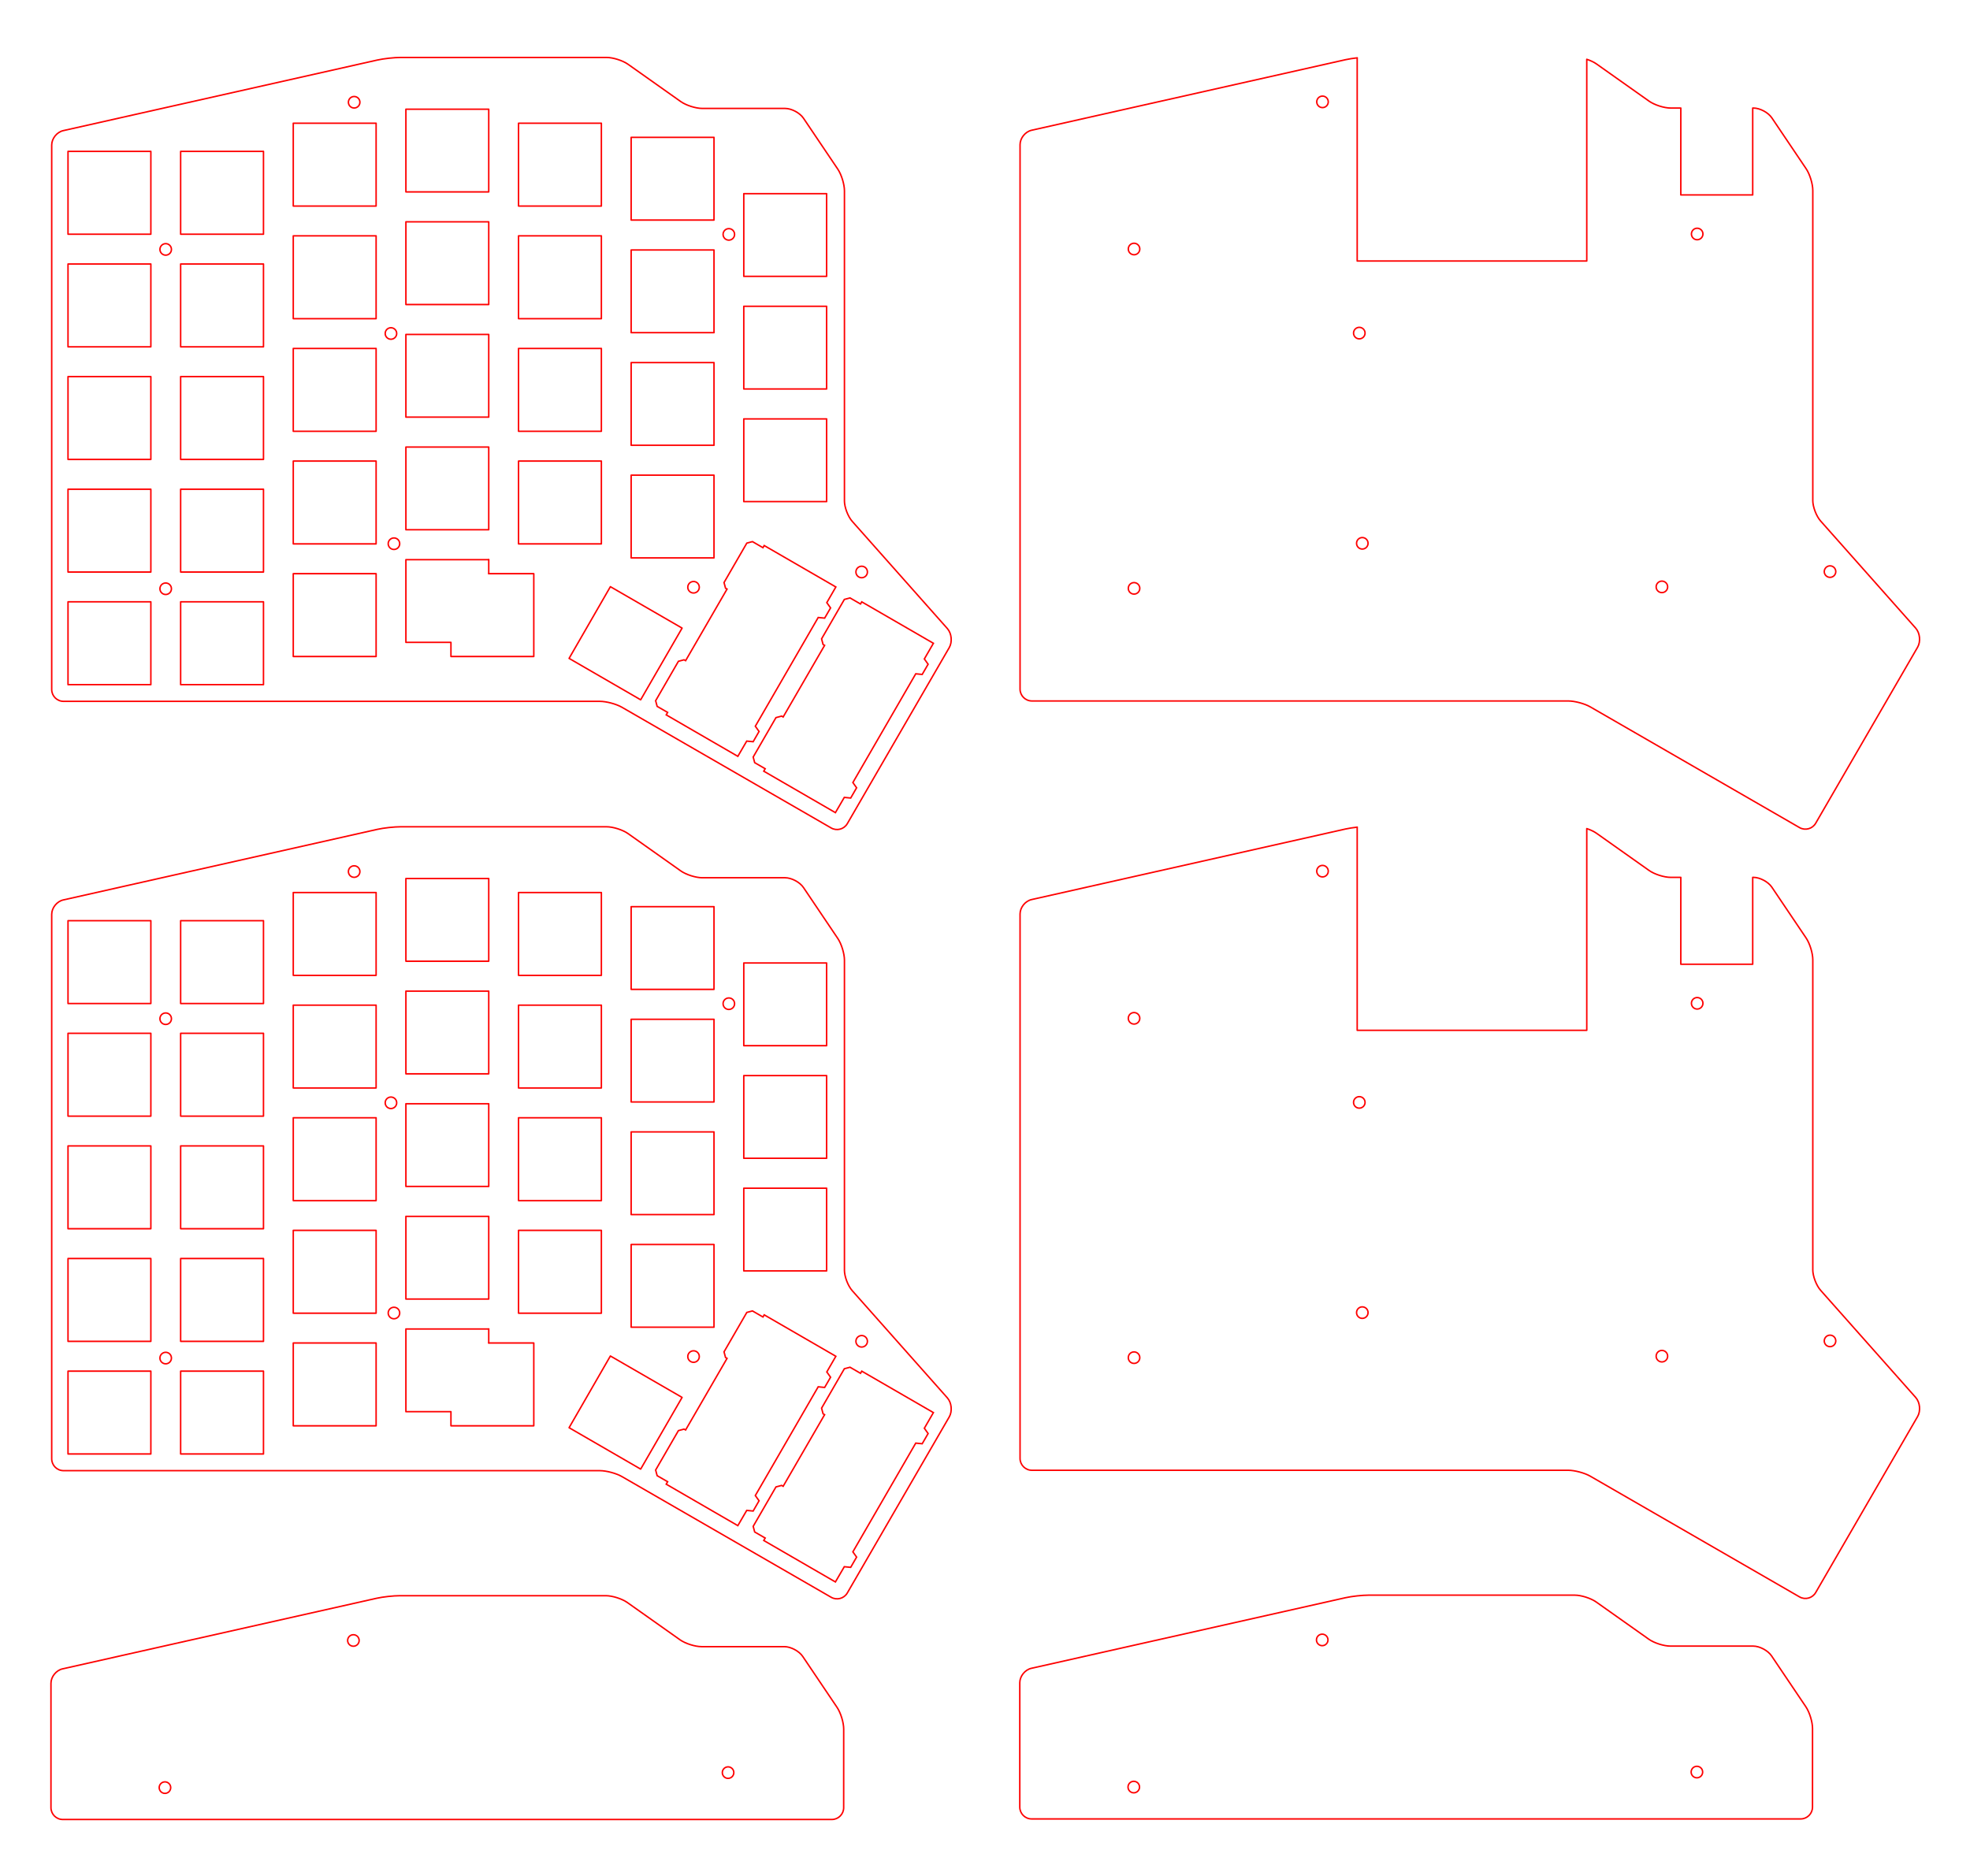 <?xml version="1.0" encoding="UTF-8" standalone="no"?>
<!-- Generator: Adobe Illustrator 24.1.1, SVG Export Plug-In . SVG Version: 6.00 Build 0)  -->

<svg
   version="1.1"
   id="レイヤー_1"
   x="0px"
   y="0px"
   viewBox="0 0 1259.992 1199.96"
   xml:space="preserve"
   sodipodi:docname="ergodash-rev1-2.svg"
   inkscape:version="1.3.2 (091e20ef0f, 2023-11-25, custom)"
   width="1259.992"
   height="1199.96"
   xmlns:inkscape="http://www.inkscape.org/namespaces/inkscape"
   xmlns:sodipodi="http://sodipodi.sourceforge.net/DTD/sodipodi-0.dtd"
   xmlns="http://www.w3.org/2000/svg"
   xmlns:svg="http://www.w3.org/2000/svg"><defs
   id="defs139" /><sodipodi:namedview
   id="namedview139"
   pagecolor="#ffffff"
   bordercolor="#666666"
   borderopacity="1.0"
   inkscape:showpageshadow="2"
   inkscape:pageopacity="0.0"
   inkscape:pagecheckerboard="0"
   inkscape:deskcolor="#d1d1d1"
   showgrid="false"
   inkscape:zoom="0.78577582"
   inkscape:cx="1178.4532"
   inkscape:cy="615.95176"
   inkscape:window-width="3840"
   inkscape:window-height="2094"
   inkscape:window-x="0"
   inkscape:window-y="0"
   inkscape:window-maximized="1"
   inkscape:current-layer="レイヤー_1"
   showguides="true"
   inkscape:export-bgcolor="#ffffffff"><inkscape:page
     x="4.2155021e-05"
     y="-7.2830278e-07"
     width="1259.992"
     height="1199.96"
     id="page140"
     margin="0"
     bleed="0"
     inkscape:export-filename="Page 2.pdf"
     inkscape:export-xdpi="300"
     inkscape:export-ydpi="300" /><inkscape:page
     x="1301.02"
     y="-7.2830278e-07"
     width="1259.992"
     height="1199.96"
     id="page1"
     margin="0"
     bleed="0"
     inkscape:export-filename="ergodash-rev1-2-full-thumbcluster.pdf"
     inkscape:export-xdpi="300"
     inkscape:export-ydpi="300" /></sodipodi:namedview>
<style
   type="text/css"
   id="style1">
	.st0{fill:none;stroke:#000000;stroke-width:0.709;stroke-linecap:round;stroke-linejoin:round;stroke-miterlimit:10;}
	.st1{fill:none;stroke:#000000;stroke-width:0.709;}
	.st2{fill:none;stroke:#000000;stroke-width:0.709;stroke-linejoin:round;stroke-miterlimit:10;}
</style>
<g
   id="g7"
   transform="matrix(1.334,0,0,1.334,1360.947,30.378)"
   style="stroke-width:0.709;stroke-dasharray:none;stroke:#fe0000;stroke-opacity:1">
	<path
   class="st0"
   d="m 603.01,18.61 c -2.03,0.23 -4.05,0.54 -5.57,0.88 L 446.86,53.34 c -3.04,0.68 -5.53,3.79 -5.53,6.91 v 261.07 c 0,3.12 2.55,5.67 5.67,5.67 h 257.14 c 3.12,0 7.88,1.28 10.58,2.83 l 53.31,30.75 c 2.7,1.56 6.17,0.62 7.72,-2.09 l 42.85,-75.11 c 1.55,-2.71 2.81,-7.47 2.81,-10.59 V 82.18 c 0,-3.12 -1.43,-7.79 -3.17,-10.37 L 801.77,47.37 c -1.74,-2.59 -5.72,-4.7 -8.84,-4.7 0,0 -0.33,0 -0.33,0 V 84.34 H 758.13 V 42.67 h -4.88 c -3.12,0 -7.75,-1.47 -10.3,-3.27 L 717.67,21.51 c -1.2,-0.85 -2.87,-1.63 -4.63,-2.21 v 96.72 H 602.97 V 18.61"
   id="path1"
   style="stroke-width:0.709;stroke-dasharray:none;stroke:#fe0000;stroke-opacity:1" />
	<path
   class="st0"
   d="m 498.74,110.29 c 0,1.53 -1.24,2.76 -2.76,2.76 -1.53,0 -2.76,-1.24 -2.76,-2.76 0,-1.53 1.24,-2.76 2.76,-2.76 1.52,-0.01 2.76,1.23 2.76,2.76 z"
   id="path2"
   style="stroke-width:0.709;stroke-dasharray:none;stroke:#fe0000;stroke-opacity:1" />
	<path
   class="st0"
   d="m 606.74,150.61 c 0,1.53 -1.24,2.76 -2.76,2.76 -1.53,0 -2.76,-1.24 -2.76,-2.76 0,-1.53 1.24,-2.76 2.76,-2.76 1.52,-0.01 2.76,1.23 2.76,2.76 z"
   id="path3"
   style="stroke-width:0.709;stroke-dasharray:none;stroke:#fe0000;stroke-opacity:1" />
	<circle
   class="st0"
   cx="586.33"
   cy="39.73"
   r="2.76"
   id="circle3"
   style="stroke-width:0.709;stroke-dasharray:none;stroke:#fe0000;stroke-opacity:1" />
	<path
   class="st0"
   d="m 498.74,273.01 c 0,1.53 -1.24,2.76 -2.76,2.76 -1.53,0 -2.76,-1.24 -2.76,-2.76 0,-1.52 1.24,-2.76 2.76,-2.76 1.52,-0.01 2.76,1.23 2.76,2.76 z"
   id="path4"
   style="stroke-width:0.709;stroke-dasharray:none;stroke:#fe0000;stroke-opacity:1" />
	<path
   class="st0"
   d="m 608.18,251.41 c 0,1.53 -1.24,2.76 -2.76,2.76 -1.53,0 -2.76,-1.24 -2.76,-2.76 0,-1.53 1.24,-2.76 2.76,-2.76 1.52,-0.01 2.76,1.23 2.76,2.76 z"
   id="path5"
   style="stroke-width:0.709;stroke-dasharray:none;stroke:#fe0000;stroke-opacity:1" />
	<path
   class="st0"
   d="m 751.82,272.29 c 0,1.53 -1.24,2.76 -2.76,2.76 -1.53,0 -2.76,-1.24 -2.76,-2.76 0,-1.53 1.24,-2.76 2.76,-2.76 1.52,-0.01 2.76,1.23 2.76,2.76 z"
   id="path6"
   style="stroke-width:0.709;stroke-dasharray:none;stroke:#fe0000;stroke-opacity:1" />
	<path
   class="st0"
   d="m 768.73,103.09 c 0,1.53 -1.24,2.76 -2.76,2.76 -1.53,0 -2.76,-1.24 -2.76,-2.76 0,-1.53 1.24,-2.76 2.76,-2.76 1.53,-0.01 2.76,1.23 2.76,2.76 z"
   id="path7"
   style="stroke-width:0.709;stroke-dasharray:none;stroke:#fe0000;stroke-opacity:1" />
</g>
<g
   id="g14"
   transform="matrix(1.334,0,0,1.334,1360.947,30.378)"
   style="stroke-width:0.709;stroke-dasharray:none;stroke:#fe0000;stroke-opacity:1">
	<path
   class="st0"
   d="m 603.01,493.32 c -2.03,0.23 -4.05,0.54 -5.57,0.88 l -150.58,33.85 c -3.04,0.68 -5.53,3.79 -5.53,6.91 v 261.07 c 0,3.12 2.55,5.67 5.67,5.67 h 257.14 c 3.12,0 7.88,1.28 10.58,2.83 l 53.31,30.75 c 2.7,1.56 6.17,0.62 7.72,-2.09 l 42.85,-75.11 c 1.55,-2.71 2.81,-7.47 2.81,-10.59 v -190.6 c 0,-3.12 -1.43,-7.79 -3.17,-10.37 l -16.47,-24.44 c -1.74,-2.59 -5.72,-4.7 -8.84,-4.7 0,0 -0.33,0 -0.33,0 v 41.67 h -34.47 v -41.67 h -4.88 c -3.12,0 -7.75,-1.47 -10.3,-3.27 l -25.28,-17.89 c -1.2,-0.85 -2.87,-1.63 -4.63,-2.21 v 96.72 H 602.97 v -97.42"
   id="path8"
   style="stroke-width:0.709;stroke-dasharray:none;stroke:#fe0000;stroke-opacity:1" />
	<path
   class="st0"
   d="m 498.74,585 c 0,1.53 -1.24,2.76 -2.76,2.76 -1.53,0 -2.76,-1.24 -2.76,-2.76 0,-1.53 1.24,-2.76 2.76,-2.76 1.52,-0.01 2.76,1.23 2.76,2.76 z"
   id="path9"
   style="stroke-width:0.709;stroke-dasharray:none;stroke:#fe0000;stroke-opacity:1" />
	<path
   class="st0"
   d="m 606.74,625.32 c 0,1.53 -1.24,2.76 -2.76,2.76 -1.53,0 -2.76,-1.24 -2.76,-2.76 0,-1.53 1.24,-2.76 2.76,-2.76 1.52,-0.01 2.76,1.23 2.76,2.76 z"
   id="path10"
   style="stroke-width:0.709;stroke-dasharray:none;stroke:#fe0000;stroke-opacity:1" />
	<circle
   class="st0"
   cx="586.33"
   cy="514.44"
   r="2.76"
   id="circle10"
   style="stroke-width:0.709;stroke-dasharray:none;stroke:#fe0000;stroke-opacity:1" />
	<path
   class="st0"
   d="m 498.74,747.72 c 0,1.53 -1.24,2.76 -2.76,2.76 -1.53,0 -2.76,-1.24 -2.76,-2.76 0,-1.53 1.24,-2.76 2.76,-2.76 1.52,-0.01 2.76,1.23 2.76,2.76 z"
   id="path11"
   style="stroke-width:0.709;stroke-dasharray:none;stroke:#fe0000;stroke-opacity:1" />
	<path
   class="st0"
   d="m 608.18,726.12 c 0,1.53 -1.24,2.76 -2.76,2.76 -1.53,0 -2.76,-1.24 -2.76,-2.76 0,-1.53 1.24,-2.76 2.76,-2.76 1.52,-0.01 2.76,1.23 2.76,2.76 z"
   id="path12"
   style="stroke-width:0.709;stroke-dasharray:none;stroke:#fe0000;stroke-opacity:1" />
	<path
   class="st0"
   d="m 751.82,747 c 0,1.53 -1.24,2.76 -2.76,2.76 -1.53,0 -2.76,-1.24 -2.76,-2.76 0,-1.53 1.24,-2.76 2.76,-2.76 1.52,-0.01 2.76,1.23 2.76,2.76 z"
   id="path13"
   style="stroke-width:0.709;stroke-dasharray:none;stroke:#fe0000;stroke-opacity:1" />
	<path
   class="st0"
   d="m 768.73,577.8 c 0,1.53 -1.24,2.76 -2.76,2.76 -1.53,0 -2.76,-1.24 -2.76,-2.76 0,-1.53 1.24,-2.76 2.76,-2.76 1.53,-0.01 2.76,1.23 2.76,2.76 z"
   id="path14"
   style="stroke-width:0.709;stroke-dasharray:none;stroke:#fe0000;stroke-opacity:1" />
</g>
<g
   id="g17-3"
   transform="matrix(1.334,0,0,1.334,-12.108,533.912)"
   style="stroke-width:0.709;stroke-dasharray:none;stroke:#fe0000;stroke-opacity:1">
	<path
   class="st0"
   d="m 90.92,456.95 c 0,1.53 -1.24,2.76 -2.76,2.76 -1.53,0 -2.76,-1.24 -2.76,-2.76 0,-1.53 1.24,-2.76 2.76,-2.76 1.52,0 2.76,1.24 2.76,2.76 z"
   id="path15-6"
   style="fill:none;stroke:#fe0000;stroke-width:0.709;stroke-linecap:round;stroke-linejoin:round;stroke-miterlimit:10;stroke-dasharray:none;stroke-opacity:1" />
	<circle
   class="st0"
   cx="178.51"
   cy="386.39"
   r="2.76"
   id="circle15-7"
   style="fill:none;stroke:#fe0000;stroke-width:0.709;stroke-linecap:round;stroke-linejoin:round;stroke-miterlimit:10;stroke-dasharray:none;stroke-opacity:1" />
	<path
   class="st0"
   d="m 360.91,449.75 c 0,1.53 -1.24,2.76 -2.76,2.76 -1.53,0 -2.76,-1.24 -2.76,-2.76 0,-1.53 1.24,-2.76 2.76,-2.76 1.53,0 2.76,1.24 2.76,2.76 z"
   id="path16-5"
   style="fill:none;stroke:#fe0000;stroke-width:0.709;stroke-linecap:round;stroke-linejoin:round;stroke-miterlimit:10;stroke-dasharray:none;stroke-opacity:1" />
	<path
   class="st0"
   d="m 413.58,466.56 c 0,3.12 -2.55,5.67 -5.67,5.67 H 39.18 c -3.12,0 -5.67,-2.55 -5.67,-5.67 v -59.64 c 0,-3.12 2.49,-6.23 5.53,-6.91 l 150.58,-33.85 c 3.04,-0.68 8.08,-1.24 11.2,-1.24 h 98.73 c 3.12,0 7.75,1.47 10.3,3.27 l 25.28,17.89 c 2.55,1.8 7.18,3.27 10.3,3.27 h 39.68 c 3.12,0 7.1,2.12 8.84,4.7 l 16.47,24.44 c 1.74,2.59 3.17,7.25 3.17,10.37 z"
   id="path17-3"
   style="fill:none;stroke:#fe0000;stroke-width:0.709;stroke-linecap:round;stroke-linejoin:round;stroke-miterlimit:10;stroke-dasharray:none;stroke-opacity:1" />
</g><g
   id="g17-3-8"
   transform="matrix(1.334,0,0,1.334,607.545,533.557)"
   style="stroke-width:0.709;stroke-dasharray:none;stroke:#fe0000;stroke-opacity:1">
	<path
   class="st0"
   d="m 90.92,456.95 c 0,1.53 -1.24,2.76 -2.76,2.76 -1.53,0 -2.76,-1.24 -2.76,-2.76 0,-1.53 1.24,-2.76 2.76,-2.76 1.52,0 2.76,1.24 2.76,2.76 z"
   id="path15-6-4"
   style="fill:none;stroke:#fe0000;stroke-width:0.709;stroke-linecap:round;stroke-linejoin:round;stroke-miterlimit:10;stroke-dasharray:none;stroke-opacity:1" />
	<circle
   class="st0"
   cx="178.51"
   cy="386.39"
   r="2.76"
   id="circle15-7-3"
   style="fill:none;stroke:#fe0000;stroke-width:0.709;stroke-linecap:round;stroke-linejoin:round;stroke-miterlimit:10;stroke-dasharray:none;stroke-opacity:1" />
	<path
   class="st0"
   d="m 360.91,449.75 c 0,1.53 -1.24,2.76 -2.76,2.76 -1.53,0 -2.76,-1.24 -2.76,-2.76 0,-1.53 1.24,-2.76 2.76,-2.76 1.53,0 2.76,1.24 2.76,2.76 z"
   id="path16-5-1"
   style="fill:none;stroke:#fe0000;stroke-width:0.709;stroke-linecap:round;stroke-linejoin:round;stroke-miterlimit:10;stroke-dasharray:none;stroke-opacity:1" />
	<path
   class="st0"
   d="m 413.58,466.56 c 0,3.12 -2.55,5.67 -5.67,5.67 H 39.18 c -3.12,0 -5.67,-2.55 -5.67,-5.67 v -59.64 c 0,-3.12 2.49,-6.23 5.53,-6.91 l 150.58,-33.85 c 3.04,-0.68 8.08,-1.24 11.2,-1.24 h 98.73 c 3.12,0 7.75,1.47 10.3,3.27 l 25.28,17.89 c 2.55,1.8 7.18,3.27 10.3,3.27 h 39.68 c 3.12,0 7.1,2.12 8.84,4.7 l 16.47,24.44 c 1.74,2.59 3.17,7.25 3.17,10.37 z"
   id="path17-3-4"
   style="fill:none;stroke:#fe0000;stroke-width:0.709;stroke-linecap:round;stroke-linejoin:round;stroke-miterlimit:10;stroke-dasharray:none;stroke-opacity:1" />
</g>
<g
   id="g20"
   transform="matrix(1.334,0,0,1.334,1360.947,30.378)"
   style="stroke-width:0.709;stroke-dasharray:none;stroke:#fe0000;stroke-opacity:1">
	<path
   class="st0"
   d="m 498.74,456.95 c 0,1.53 -1.24,2.76 -2.76,2.76 -1.53,0 -2.76,-1.24 -2.76,-2.76 0,-1.53 1.24,-2.76 2.76,-2.76 1.52,0 2.76,1.24 2.76,2.76 z"
   id="path18"
   style="stroke-width:0.709;stroke-dasharray:none;stroke:#fe0000;stroke-opacity:1" />
	<circle
   class="st0"
   cx="586.33"
   cy="386.39"
   r="2.76"
   id="circle18"
   style="stroke-width:0.709;stroke-dasharray:none;stroke:#fe0000;stroke-opacity:1" />
	<path
   class="st0"
   d="m 768.73,449.75 c 0,1.53 -1.24,2.76 -2.76,2.76 -1.53,0 -2.76,-1.24 -2.76,-2.76 0,-1.53 1.24,-2.76 2.76,-2.76 1.53,0 2.76,1.24 2.76,2.76 z"
   id="path19"
   style="stroke-width:0.709;stroke-dasharray:none;stroke:#fe0000;stroke-opacity:1" />
	<path
   class="st0"
   d="m 821.4,466.56 c 0,3.12 -2.55,5.67 -5.67,5.67 H 447 c -3.12,0 -5.67,-2.55 -5.67,-5.67 v -59.64 c 0,-3.12 2.49,-6.23 5.53,-6.91 l 150.58,-33.85 c 3.04,-0.68 8.08,-1.24 11.2,-1.24 h 98.73 c 3.12,0 7.75,1.47 10.3,3.27 l 25.28,17.89 c 2.55,1.8 7.18,3.27 10.3,3.27 h 39.68 c 3.12,0 7.09,2.12 8.84,4.7 l 16.47,24.44 c 1.74,2.59 3.17,7.25 3.17,10.37 z"
   id="path20"
   style="stroke-width:0.709;stroke-dasharray:none;stroke:#fe0000;stroke-opacity:1" />
</g><g
   id="g20-3"
   transform="matrix(1.334,0,0,1.334,823.343,30.525)"
   style="stroke-width:0.709;stroke-dasharray:none;stroke:#fe0000;stroke-opacity:1">
	<path
   class="st0"
   d="m 498.74,456.95 c 0,1.53 -1.24,2.76 -2.76,2.76 -1.53,0 -2.76,-1.24 -2.76,-2.76 0,-1.53 1.24,-2.76 2.76,-2.76 1.52,0 2.76,1.24 2.76,2.76 z"
   id="path18-6"
   style="fill:none;stroke:#fe0000;stroke-width:0.709;stroke-linecap:round;stroke-linejoin:round;stroke-miterlimit:10;stroke-dasharray:none;stroke-opacity:1" />
	<circle
   class="st0"
   cx="586.33"
   cy="386.39"
   r="2.76"
   id="circle18-7"
   style="fill:none;stroke:#fe0000;stroke-width:0.709;stroke-linecap:round;stroke-linejoin:round;stroke-miterlimit:10;stroke-dasharray:none;stroke-opacity:1" />
	<path
   class="st0"
   d="m 768.73,449.75 c 0,1.53 -1.24,2.76 -2.76,2.76 -1.53,0 -2.76,-1.24 -2.76,-2.76 0,-1.53 1.24,-2.76 2.76,-2.76 1.53,0 2.76,1.24 2.76,2.76 z"
   id="path19-5"
   style="fill:none;stroke:#fe0000;stroke-width:0.709;stroke-linecap:round;stroke-linejoin:round;stroke-miterlimit:10;stroke-dasharray:none;stroke-opacity:1" />
	<path
   class="st0"
   d="m 821.4,466.56 c 0,3.12 -2.55,5.67 -5.67,5.67 H 447 c -3.12,0 -5.67,-2.55 -5.67,-5.67 v -59.64 c 0,-3.12 2.49,-6.23 5.53,-6.91 l 150.58,-33.85 c 3.04,-0.68 8.08,-1.24 11.2,-1.24 h 98.73 c 3.12,0 7.75,1.47 10.3,3.27 l 25.28,17.89 c 2.55,1.8 7.18,3.27 10.3,3.27 h 39.68 c 3.12,0 7.09,2.12 8.84,4.7 l 16.47,24.44 c 1.74,2.59 3.17,7.25 3.17,10.37 z"
   id="path20-3"
   style="fill:none;stroke:#fe0000;stroke-width:0.709;stroke-linecap:round;stroke-linejoin:round;stroke-miterlimit:10;stroke-dasharray:none;stroke-opacity:1" />
</g>
<g
   id="g57"
   transform="matrix(1.334,0,0,1.334,1360.947,30.378)"
   style="stroke-width:0.709;stroke-dasharray:none;stroke:#fe0000;stroke-opacity:1">
	<g
   id="g51"
   style="stroke-width:0.709;stroke-dasharray:none;stroke:#fe0000;stroke-opacity:1">
		<line
   class="st0"
   x1="243.04"
   y1="265.78"
   x2="243.04"
   y2="259.06"
   id="line20"
   style="stroke-width:0.709;stroke-dasharray:none;stroke:#fe0000;stroke-opacity:1" />
		<polyline
   class="st0"
   points="149.32,211.78 189.04,211.78 189.04,251.5 149.32,251.5 149.32,211.78   "
   id="polyline20"
   style="stroke-width:0.709;stroke-dasharray:none;stroke:#fe0000;stroke-opacity:1" />
		<polyline
   class="st0"
   points="149.32,157.78 189.04,157.78 189.04,197.5 149.32,197.5 149.32,157.78   "
   id="polyline21"
   style="stroke-width:0.709;stroke-dasharray:none;stroke:#fe0000;stroke-opacity:1" />
		<polyline
   class="st0"
   points="81.04,225.28 41.32,225.28 41.32,265 81.04,265 81.04,225.28   "
   id="polyline22"
   style="stroke-width:0.709;stroke-dasharray:none;stroke:#fe0000;stroke-opacity:1" />
		<polyline
   class="st0"
   points="81.04,63.28 41.32,63.28 41.32,103 81.04,103 81.04,63.28   "
   id="polyline23"
   style="stroke-width:0.709;stroke-dasharray:none;stroke:#fe0000;stroke-opacity:1" />
		<polyline
   class="st0"
   points="311.32,56.56 351.04,56.56 351.04,96.22 311.32,96.22 311.32,56.56   "
   id="polyline24"
   style="stroke-width:0.709;stroke-dasharray:none;stroke:#fe0000;stroke-opacity:1" />
		<polyline
   class="st0"
   points="81.04,117.28 41.32,117.28 41.32,157 81.04,157 81.04,117.28   "
   id="polyline25"
   style="stroke-width:0.709;stroke-dasharray:none;stroke:#fe0000;stroke-opacity:1" />
		<polyline
   class="st0"
   points="81.04,171.28 41.32,171.28 41.32,211 81.04,211 81.04,171.28   "
   id="polyline26"
   style="stroke-width:0.709;stroke-dasharray:none;stroke:#fe0000;stroke-opacity:1" />
		<polyline
   class="st0"
   points="95.32,63.28 135.04,63.28 135.04,103 95.32,103 95.32,63.28   "
   id="polyline27"
   style="stroke-width:0.709;stroke-dasharray:none;stroke:#fe0000;stroke-opacity:1" />
		<polyline
   class="st0"
   points="95.32,117.28 135.04,117.28 135.04,157 95.32,157 95.32,117.28   "
   id="polyline28"
   style="stroke-width:0.709;stroke-dasharray:none;stroke:#fe0000;stroke-opacity:1" />
		<polyline
   class="st0"
   points="95.32,171.28 135.04,171.28 135.04,211 95.32,211 95.32,171.28   "
   id="polyline29"
   style="stroke-width:0.709;stroke-dasharray:none;stroke:#fe0000;stroke-opacity:1" />
		<polyline
   class="st0"
   points="95.32,225.28 135.04,225.28 135.04,265 95.32,265 95.32,225.28   "
   id="polyline30"
   style="stroke-width:0.709;stroke-dasharray:none;stroke:#fe0000;stroke-opacity:1" />
		<polyline
   class="st0"
   points="189.04,49.78 149.32,49.78 149.32,89.5 189.04,89.5 189.04,49.78   "
   id="polyline31"
   style="stroke-width:0.709;stroke-dasharray:none;stroke:#fe0000;stroke-opacity:1" />
		<polyline
   class="st0"
   points="189.04,103.78 149.32,103.78 149.32,143.5 189.04,143.5 189.04,103.78   "
   id="polyline32"
   style="stroke-width:0.709;stroke-dasharray:none;stroke:#fe0000;stroke-opacity:1" />
		<polyline
   class="st0"
   points="203.32,43.06 243.04,43.06 243.04,82.72 203.32,82.72 203.32,43.06   "
   id="polyline33"
   style="stroke-width:0.709;stroke-dasharray:none;stroke:#fe0000;stroke-opacity:1" />
		<polyline
   class="st0"
   points="203.32,97.06 243.04,97.06 243.04,136.72 203.32,136.72 203.32,97.06   "
   id="polyline34"
   style="stroke-width:0.709;stroke-dasharray:none;stroke:#fe0000;stroke-opacity:1" />
		<polyline
   class="st0"
   points="203.32,151.06 243.04,151.06 243.04,190.72 203.32,190.72 203.32,151.06   "
   id="polyline35"
   style="stroke-width:0.709;stroke-dasharray:none;stroke:#fe0000;stroke-opacity:1" />
		<polyline
   class="st0"
   points="203.32,205.06 243.04,205.06 243.04,244.72 203.32,244.72 203.32,205.06   "
   id="polyline36"
   style="stroke-width:0.709;stroke-dasharray:none;stroke:#fe0000;stroke-opacity:1" />
		<polyline
   class="st0"
   points="257.32,49.78 297.04,49.78 297.04,89.5 257.32,89.5 257.32,49.78   "
   id="polyline37"
   style="stroke-width:0.709;stroke-dasharray:none;stroke:#fe0000;stroke-opacity:1" />
		<polyline
   class="st0"
   points="257.32,103.78 297.04,103.78 297.04,143.5 257.32,143.5 257.32,103.78   "
   id="polyline38"
   style="stroke-width:0.709;stroke-dasharray:none;stroke:#fe0000;stroke-opacity:1" />
		<polyline
   class="st0"
   points="257.32,157.78 297.04,157.78 297.04,197.5 257.32,197.5 257.32,157.78   "
   id="polyline39"
   style="stroke-width:0.709;stroke-dasharray:none;stroke:#fe0000;stroke-opacity:1" />
		<polyline
   class="st0"
   points="257.32,211.78 297.04,211.78 297.04,251.5 257.32,251.5 257.32,211.78   "
   id="polyline40"
   style="stroke-width:0.709;stroke-dasharray:none;stroke:#fe0000;stroke-opacity:1" />
		<polyline
   class="st0"
   points="351.04,110.56 311.32,110.56 311.32,150.22 351.04,150.22 351.04,110.56   "
   id="polyline41"
   style="stroke-width:0.709;stroke-dasharray:none;stroke:#fe0000;stroke-opacity:1" />
		<polyline
   class="st0"
   points="351.04,164.56 311.32,164.56 311.32,204.22 351.04,204.22 351.04,164.56   "
   id="polyline42"
   style="stroke-width:0.709;stroke-dasharray:none;stroke:#fe0000;stroke-opacity:1" />
		<polyline
   class="st0"
   points="351.04,218.56 311.32,218.56 311.32,258.22 351.04,258.22 351.04,218.56   "
   id="polyline43"
   style="stroke-width:0.709;stroke-dasharray:none;stroke:#fe0000;stroke-opacity:1" />
		<polyline
   class="st0"
   points="365.32,83.56 405.04,83.56 405.04,123.22 365.32,123.22 365.32,83.56   "
   id="polyline44"
   style="stroke-width:0.709;stroke-dasharray:none;stroke:#fe0000;stroke-opacity:1" />
		<polyline
   class="st0"
   points="365.32,137.56 405.04,137.56 405.04,177.22 365.32,177.22 365.32,137.56   "
   id="polyline45"
   style="stroke-width:0.709;stroke-dasharray:none;stroke:#fe0000;stroke-opacity:1" />
		<polyline
   class="st0"
   points="365.32,191.56 405.04,191.56 405.04,231.22 365.32,231.22 365.32,191.56   "
   id="polyline46"
   style="stroke-width:0.709;stroke-dasharray:none;stroke:#fe0000;stroke-opacity:1" />
		<polyline
   class="st0"
   points="81.04,279.28 41.32,279.28 41.32,319 81.04,319 81.04,279.28   "
   id="polyline47"
   style="stroke-width:0.709;stroke-dasharray:none;stroke:#fe0000;stroke-opacity:1" />
		<polyline
   class="st0"
   points="95.32,279.28 135.04,279.28 135.04,319 95.32,319 95.32,279.28   "
   id="polyline48"
   style="stroke-width:0.709;stroke-dasharray:none;stroke:#fe0000;stroke-opacity:1" />
		<polyline
   class="st0"
   points="189.04,265.78 149.32,265.78 149.32,305.5 189.04,305.5 189.04,265.78   "
   id="polyline49"
   style="stroke-width:0.709;stroke-dasharray:none;stroke:#fe0000;stroke-opacity:1" />
		<polyline
   class="st0"
   points="281.56,306.4 301.36,272.02 335.74,291.88 315.88,326.26 281.56,306.4   "
   id="polyline50"
   style="stroke-width:0.709;stroke-dasharray:none;stroke:#fe0000;stroke-opacity:1" />
		<polyline
   class="st0"
   points="243.04,259.06 203.32,259.06 203.32,298.72 224.92,298.72 224.92,305.5 264.64,305.5 264.64,265.78     243.04,265.78   "
   id="polyline51"
   style="stroke-width:0.709;stroke-dasharray:none;stroke:#fe0000;stroke-opacity:1" />
	</g>
	<path
   class="st0"
   d="m 360.2,360.58 c 2.7,1.56 6.17,0.62 7.72,-2.09 l 42.85,-75.11 c 1.55,-2.71 2.81,-7.48 2.81,-10.59 V 82.19 c 0,-3.12 -1.43,-7.79 -3.17,-10.37 L 393.94,47.38 c -1.74,-2.59 -5.72,-4.7 -8.84,-4.7 h -39.68 c -3.12,0 -7.75,-1.47 -10.3,-3.27 L 309.84,21.52 c -2.55,-1.8 -7.18,-3.27 -10.3,-3.27 h -98.73 c -3.12,0 -8.16,0.56 -11.2,1.24 L 39.04,53.34 c -3.04,0.68 -5.53,3.79 -5.53,6.91 v 261.07 c 0,3.12 2.55,5.67 5.67,5.67 h 257.14 c 3.12,0 7.88,1.27 10.58,2.83 z"
   id="path51"
   style="stroke-width:0.709;stroke-dasharray:none;stroke:#fe0000;stroke-opacity:1" />
	<path
   class="st0"
   d="m 90.92,110.29 c 0,1.53 -1.24,2.76 -2.76,2.76 -1.53,0 -2.76,-1.24 -2.76,-2.76 0,-1.53 1.24,-2.76 2.76,-2.76 1.52,-0.01 2.76,1.23 2.76,2.76 z"
   id="path52"
   style="stroke-width:0.709;stroke-dasharray:none;stroke:#fe0000;stroke-opacity:1" />
	<path
   class="st0"
   d="m 198.92,150.61 c 0,1.53 -1.24,2.76 -2.76,2.76 -1.52,0 -2.76,-1.24 -2.76,-2.76 0,-1.53 1.24,-2.76 2.76,-2.76 1.52,0 2.76,1.23 2.76,2.76 z"
   id="path53"
   style="stroke-width:0.709;stroke-dasharray:none;stroke:#fe0000;stroke-opacity:1" />
	<path
   class="st0"
   d="m 181.28,39.73 c 0,1.53 -1.24,2.76 -2.76,2.76 -1.53,0 -2.76,-1.24 -2.76,-2.76 0,-1.53 1.24,-2.76 2.76,-2.76 1.52,-0.01 2.76,1.23 2.76,2.76 z"
   id="path54"
   style="stroke-width:0.709;stroke-dasharray:none;stroke:#fe0000;stroke-opacity:1" />
	<circle
   class="st0"
   cx="88.15"
   cy="273.01"
   r="2.76"
   id="circle54"
   style="stroke-width:0.709;stroke-dasharray:none;stroke:#fe0000;stroke-opacity:1" />
	<path
   class="st0"
   d="m 200.36,251.41 c 0,1.53 -1.24,2.76 -2.76,2.76 -1.53,0 -2.76,-1.24 -2.76,-2.76 0,-1.53 1.24,-2.76 2.76,-2.76 1.52,-0.01 2.76,1.23 2.76,2.76 z"
   id="path55"
   style="stroke-width:0.709;stroke-dasharray:none;stroke:#fe0000;stroke-opacity:1" />
	<path
   class="st0"
   d="m 344,272.29 c 0,1.53 -1.24,2.76 -2.76,2.76 -1.53,0 -2.76,-1.24 -2.76,-2.76 0,-1.53 1.24,-2.76 2.76,-2.76 1.52,-0.01 2.76,1.23 2.76,2.76 z"
   id="path56"
   style="stroke-width:0.709;stroke-dasharray:none;stroke:#fe0000;stroke-opacity:1" />
	<path
   class="st0"
   d="m 360.91,103.09 c 0,1.53 -1.24,2.76 -2.76,2.76 -1.53,0 -2.76,-1.24 -2.76,-2.76 0,-1.53 1.24,-2.76 2.76,-2.76 1.53,-0.01 2.76,1.23 2.76,2.76 z"
   id="path57"
   style="stroke-width:0.709;stroke-dasharray:none;stroke:#fe0000;stroke-opacity:1" />
	<polygon
   class="st1"
   points="337.44,307.51 357.31,273.17 356.59,272.75 355.86,270.04 366.79,251.14 369.5,250.42 374.53,253.33 375.12,252.3 409.47,272.17 405.13,279.68 406.94,282.2 404.1,287.11 401.01,286.8 370.86,338.95 372.66,341.46 369.82,346.37 366.75,346.07 362.49,353.38 328.14,333.5 328.82,332.32 323.79,329.42 323.07,326.71 333.99,307.81 336.7,307.09 "
   id="polygon57"
   style="stroke-width:0.709;stroke-dasharray:none;stroke:#fe0000;stroke-opacity:1" />
</g>
<g
   id="g94"
   transform="matrix(1.334,0,0,1.334,1360.947,30.378)"
   style="stroke-width:0.709;stroke-dasharray:none;stroke:#fe0000;stroke-opacity:1">
	<g
   id="g88"
   style="stroke-width:0.709;stroke-dasharray:none;stroke:#fe0000;stroke-opacity:1">
		<line
   class="st0"
   x1="243.04"
   y1="740.49"
   x2="243.04"
   y2="733.77"
   id="line57"
   style="stroke-width:0.709;stroke-dasharray:none;stroke:#fe0000;stroke-opacity:1" />
		<polyline
   class="st0"
   points="149.32,686.49 189.04,686.49 189.04,726.21 149.32,726.21 149.32,686.49   "
   id="polyline57"
   style="stroke-width:0.709;stroke-dasharray:none;stroke:#fe0000;stroke-opacity:1" />
		<polyline
   class="st0"
   points="149.32,632.49 189.04,632.49 189.04,672.21 149.32,672.21 149.32,632.49   "
   id="polyline58"
   style="stroke-width:0.709;stroke-dasharray:none;stroke:#fe0000;stroke-opacity:1" />
		<polyline
   class="st0"
   points="81.04,699.99 41.32,699.99 41.32,739.71 81.04,739.71 81.04,699.99   "
   id="polyline59"
   style="stroke-width:0.709;stroke-dasharray:none;stroke:#fe0000;stroke-opacity:1" />
		<polyline
   class="st0"
   points="81.04,537.99 41.32,537.99 41.32,577.71 81.04,577.71 81.04,537.99   "
   id="polyline60"
   style="stroke-width:0.709;stroke-dasharray:none;stroke:#fe0000;stroke-opacity:1" />
		<polyline
   class="st0"
   points="311.32,531.27 351.04,531.27 351.04,570.93 311.32,570.93 311.32,531.27   "
   id="polyline61"
   style="stroke-width:0.709;stroke-dasharray:none;stroke:#fe0000;stroke-opacity:1" />
		<polyline
   class="st0"
   points="81.04,591.99 41.32,591.99 41.32,631.71 81.04,631.71 81.04,591.99   "
   id="polyline62"
   style="stroke-width:0.709;stroke-dasharray:none;stroke:#fe0000;stroke-opacity:1" />
		<polyline
   class="st0"
   points="81.04,645.99 41.32,645.99 41.32,685.71 81.04,685.71 81.04,645.99   "
   id="polyline63"
   style="stroke-width:0.709;stroke-dasharray:none;stroke:#fe0000;stroke-opacity:1" />
		<polyline
   class="st0"
   points="95.32,537.99 135.04,537.99 135.04,577.71 95.32,577.71 95.32,537.99   "
   id="polyline64"
   style="stroke-width:0.709;stroke-dasharray:none;stroke:#fe0000;stroke-opacity:1" />
		<polyline
   class="st0"
   points="95.32,591.99 135.04,591.99 135.04,631.71 95.32,631.71 95.32,591.99   "
   id="polyline65"
   style="stroke-width:0.709;stroke-dasharray:none;stroke:#fe0000;stroke-opacity:1" />
		<polyline
   class="st0"
   points="95.32,645.99 135.04,645.99 135.04,685.71 95.32,685.71 95.32,645.99   "
   id="polyline66"
   style="stroke-width:0.709;stroke-dasharray:none;stroke:#fe0000;stroke-opacity:1" />
		<polyline
   class="st0"
   points="95.32,699.99 135.04,699.99 135.04,739.71 95.32,739.71 95.32,699.99   "
   id="polyline67"
   style="stroke-width:0.709;stroke-dasharray:none;stroke:#fe0000;stroke-opacity:1" />
		<polyline
   class="st0"
   points="189.04,524.49 149.32,524.49 149.32,564.21 189.04,564.21 189.04,524.49   "
   id="polyline68"
   style="stroke-width:0.709;stroke-dasharray:none;stroke:#fe0000;stroke-opacity:1" />
		<polyline
   class="st0"
   points="189.04,578.49 149.32,578.49 149.32,618.21 189.04,618.21 189.04,578.49   "
   id="polyline69"
   style="stroke-width:0.709;stroke-dasharray:none;stroke:#fe0000;stroke-opacity:1" />
		<polyline
   class="st0"
   points="203.32,517.77 243.04,517.77 243.04,557.43 203.32,557.43 203.32,517.77   "
   id="polyline70"
   style="stroke-width:0.709;stroke-dasharray:none;stroke:#fe0000;stroke-opacity:1" />
		<polyline
   class="st0"
   points="203.32,571.77 243.04,571.77 243.04,611.43 203.32,611.43 203.32,571.77   "
   id="polyline71"
   style="stroke-width:0.709;stroke-dasharray:none;stroke:#fe0000;stroke-opacity:1" />
		<polyline
   class="st0"
   points="203.32,625.77 243.04,625.77 243.04,665.43 203.32,665.43 203.32,625.77   "
   id="polyline72"
   style="stroke-width:0.709;stroke-dasharray:none;stroke:#fe0000;stroke-opacity:1" />
		<polyline
   class="st0"
   points="203.32,679.77 243.04,679.77 243.04,719.43 203.32,719.43 203.32,679.77   "
   id="polyline73"
   style="stroke-width:0.709;stroke-dasharray:none;stroke:#fe0000;stroke-opacity:1" />
		<polyline
   class="st0"
   points="257.32,524.49 297.04,524.49 297.04,564.21 257.32,564.21 257.32,524.49   "
   id="polyline74"
   style="stroke-width:0.709;stroke-dasharray:none;stroke:#fe0000;stroke-opacity:1" />
		<polyline
   class="st0"
   points="257.32,578.49 297.04,578.49 297.04,618.21 257.32,618.21 257.32,578.49   "
   id="polyline75"
   style="stroke-width:0.709;stroke-dasharray:none;stroke:#fe0000;stroke-opacity:1" />
		<polyline
   class="st0"
   points="257.32,632.49 297.04,632.49 297.04,672.21 257.32,672.21 257.32,632.49   "
   id="polyline76"
   style="stroke-width:0.709;stroke-dasharray:none;stroke:#fe0000;stroke-opacity:1" />
		<polyline
   class="st0"
   points="257.32,686.49 297.04,686.49 297.04,726.21 257.32,726.21 257.32,686.49   "
   id="polyline77"
   style="stroke-width:0.709;stroke-dasharray:none;stroke:#fe0000;stroke-opacity:1" />
		<polyline
   class="st0"
   points="351.04,585.27 311.32,585.27 311.32,624.93 351.04,624.93 351.04,585.27   "
   id="polyline78"
   style="stroke-width:0.709;stroke-dasharray:none;stroke:#fe0000;stroke-opacity:1" />
		<polyline
   class="st0"
   points="351.04,639.27 311.32,639.27 311.32,678.93 351.04,678.93 351.04,639.27   "
   id="polyline79"
   style="stroke-width:0.709;stroke-dasharray:none;stroke:#fe0000;stroke-opacity:1" />
		<polyline
   class="st0"
   points="351.04,693.27 311.32,693.27 311.32,732.93 351.04,732.93 351.04,693.27   "
   id="polyline80"
   style="stroke-width:0.709;stroke-dasharray:none;stroke:#fe0000;stroke-opacity:1" />
		<polyline
   class="st0"
   points="365.32,558.27 405.04,558.27 405.04,597.93 365.32,597.93 365.32,558.27   "
   id="polyline81"
   style="stroke-width:0.709;stroke-dasharray:none;stroke:#fe0000;stroke-opacity:1" />
		<polyline
   class="st0"
   points="365.32,612.27 405.04,612.27 405.04,651.93 365.32,651.93 365.32,612.27   "
   id="polyline82"
   style="stroke-width:0.709;stroke-dasharray:none;stroke:#fe0000;stroke-opacity:1" />
		<polyline
   class="st0"
   points="365.32,666.27 405.04,666.27 405.04,705.93 365.32,705.93 365.32,666.27   "
   id="polyline83"
   style="stroke-width:0.709;stroke-dasharray:none;stroke:#fe0000;stroke-opacity:1" />
		<polyline
   class="st0"
   points="81.04,753.99 41.32,753.99 41.32,793.71 81.04,793.71 81.04,753.99   "
   id="polyline84"
   style="stroke-width:0.709;stroke-dasharray:none;stroke:#fe0000;stroke-opacity:1" />
		<polyline
   class="st0"
   points="95.32,753.99 135.04,753.99 135.04,793.71 95.32,793.71 95.32,753.99   "
   id="polyline85"
   style="stroke-width:0.709;stroke-dasharray:none;stroke:#fe0000;stroke-opacity:1" />
		<polyline
   class="st0"
   points="189.04,740.49 149.32,740.49 149.32,780.21 189.04,780.21 189.04,740.49   "
   id="polyline86"
   style="stroke-width:0.709;stroke-dasharray:none;stroke:#fe0000;stroke-opacity:1" />
		<polyline
   class="st0"
   points="281.56,781.11 301.36,746.73 335.74,766.59 315.88,800.97 281.56,781.11   "
   id="polyline87"
   style="stroke-width:0.709;stroke-dasharray:none;stroke:#fe0000;stroke-opacity:1" />
		<polyline
   class="st0"
   points="243.04,733.77 203.32,733.77 203.32,773.43 224.92,773.43 224.92,780.21 264.64,780.21     264.64,740.49 243.04,740.49   "
   id="polyline88"
   style="stroke-width:0.709;stroke-dasharray:none;stroke:#fe0000;stroke-opacity:1" />
	</g>
	<path
   class="st0"
   d="m 360.2,835.29 c 2.7,1.56 6.17,0.62 7.72,-2.09 l 42.85,-75.11 c 1.55,-2.71 2.81,-7.48 2.81,-10.59 V 556.91 c 0,-3.12 -1.43,-7.79 -3.17,-10.37 L 393.94,522.1 c -1.74,-2.59 -5.72,-4.7 -8.84,-4.7 h -39.68 c -3.12,0 -7.75,-1.47 -10.3,-3.27 l -25.28,-17.89 c -2.55,-1.8 -7.18,-3.28 -10.3,-3.28 h -98.73 c -3.12,0 -8.16,0.56 -11.2,1.24 L 39.04,528.05 c -3.04,0.68 -5.53,3.79 -5.53,6.91 v 261.07 c 0,3.12 2.55,5.67 5.67,5.67 h 257.14 c 3.12,0 7.88,1.28 10.58,2.83 z"
   id="path88"
   style="stroke-width:0.709;stroke-dasharray:none;stroke:#fe0000;stroke-opacity:1" />
	<path
   class="st0"
   d="m 90.92,585 c 0,1.53 -1.24,2.76 -2.76,2.76 -1.53,0 -2.76,-1.24 -2.76,-2.76 0,-1.53 1.24,-2.76 2.76,-2.76 1.52,-0.01 2.76,1.23 2.76,2.76 z"
   id="path89"
   style="stroke-width:0.709;stroke-dasharray:none;stroke:#fe0000;stroke-opacity:1" />
	<circle
   class="st0"
   cx="196.15"
   cy="625.32"
   r="2.76"
   id="circle89"
   style="stroke-width:0.709;stroke-dasharray:none;stroke:#fe0000;stroke-opacity:1" />
	<path
   class="st0"
   d="m 181.28,514.44 c 0,1.53 -1.24,2.76 -2.76,2.76 -1.53,0 -2.76,-1.24 -2.76,-2.76 0,-1.53 1.24,-2.76 2.76,-2.76 1.52,-0.01 2.76,1.23 2.76,2.76 z"
   id="path90"
   style="stroke-width:0.709;stroke-dasharray:none;stroke:#fe0000;stroke-opacity:1" />
	<path
   class="st0"
   d="m 90.92,747.72 c 0,1.53 -1.24,2.76 -2.76,2.76 -1.53,0 -2.76,-1.24 -2.76,-2.76 0,-1.53 1.24,-2.76 2.76,-2.76 1.52,-0.01 2.76,1.23 2.76,2.76 z"
   id="path91"
   style="stroke-width:0.709;stroke-dasharray:none;stroke:#fe0000;stroke-opacity:1" />
	<path
   class="st0"
   d="m 200.36,726.12 c 0,1.53 -1.24,2.76 -2.76,2.76 -1.53,0 -2.76,-1.24 -2.76,-2.76 0,-1.53 1.24,-2.76 2.76,-2.76 1.52,-0.01 2.76,1.23 2.76,2.76 z"
   id="path92"
   style="stroke-width:0.709;stroke-dasharray:none;stroke:#fe0000;stroke-opacity:1" />
	<path
   class="st0"
   d="m 344,747 c 0,1.53 -1.24,2.76 -2.76,2.76 -1.53,0 -2.76,-1.24 -2.76,-2.76 0,-1.53 1.24,-2.76 2.76,-2.76 1.52,-0.01 2.76,1.23 2.76,2.76 z"
   id="path93"
   style="stroke-width:0.709;stroke-dasharray:none;stroke:#fe0000;stroke-opacity:1" />
	<path
   class="st0"
   d="m 360.91,577.8 c 0,1.53 -1.24,2.76 -2.76,2.76 -1.53,0 -2.76,-1.24 -2.76,-2.76 0,-1.53 1.24,-2.76 2.76,-2.76 1.53,-0.01 2.76,1.23 2.76,2.76 z"
   id="path94"
   style="stroke-width:0.709;stroke-dasharray:none;stroke:#fe0000;stroke-opacity:1" />
	<polygon
   class="st1"
   points="337.53,782.08 357.4,747.73 356.67,747.31 355.95,744.6 366.87,725.71 369.58,724.98 374.62,727.9 375.21,726.87 409.56,746.74 405.22,754.25 407.03,756.77 404.19,761.67 401.1,761.36 370.95,813.52 372.74,816.03 369.91,820.93 366.83,820.63 362.57,827.94 328.23,808.07 328.91,806.89 323.88,803.98 323.16,801.27 334.08,782.38 336.79,781.65 "
   id="polygon94"
   style="stroke-width:0.709;stroke-dasharray:none;stroke:#fe0000;stroke-opacity:1" />
</g>
<g
   id="g133"
   transform="matrix(1.334,0,0,1.334,8.603,-619.89)"
   style="stroke-width:0.709;stroke-dasharray:none;stroke:#fe0000;stroke-opacity:1">
	<g
   id="g125"
   style="stroke-width:0.709;stroke-dasharray:none;stroke:#fe0000;stroke-opacity:1">
		<line
   class="st0"
   x1="227.88"
   y1="1108.66"
   x2="227.88"
   y2="1101.94"
   id="line94"
   style="stroke-width:0.709;stroke-dasharray:none;stroke:#fe0000;stroke-opacity:1" />
		<polyline
   class="st0"
   points="134.16,1054.66 173.88,1054.66 173.88,1094.38 134.16,1094.38 134.16,1054.66   "
   id="polyline94"
   style="stroke-width:0.709;stroke-dasharray:none;stroke:#fe0000;stroke-opacity:1" />
		<polyline
   class="st0"
   points="134.16,1000.66 173.88,1000.66 173.88,1040.38 134.16,1040.38 134.16,1000.66   "
   id="polyline95"
   style="stroke-width:0.709;stroke-dasharray:none;stroke:#fe0000;stroke-opacity:1" />
		<polyline
   class="st0"
   points="65.88,1068.16 26.16,1068.16 26.16,1107.88 65.88,1107.88 65.88,1068.16   "
   id="polyline96"
   style="stroke-width:0.709;stroke-dasharray:none;stroke:#fe0000;stroke-opacity:1" />
		<polyline
   class="st0"
   points="65.88,906.16 26.16,906.16 26.16,945.88 65.88,945.88 65.88,906.16   "
   id="polyline97"
   style="stroke-width:0.709;stroke-dasharray:none;stroke:#fe0000;stroke-opacity:1" />
		<polyline
   class="st0"
   points="296.16,899.44 335.88,899.44 335.88,939.1 296.16,939.1 296.16,899.44   "
   id="polyline98"
   style="stroke-width:0.709;stroke-dasharray:none;stroke:#fe0000;stroke-opacity:1" />
		<polyline
   class="st0"
   points="65.88,960.16 26.16,960.16 26.16,999.88 65.88,999.88 65.88,960.16   "
   id="polyline99"
   style="stroke-width:0.709;stroke-dasharray:none;stroke:#fe0000;stroke-opacity:1" />
		<polyline
   class="st0"
   points="65.88,1014.16 26.16,1014.16 26.16,1053.88 65.88,1053.88 65.88,1014.16   "
   id="polyline100"
   style="stroke-width:0.709;stroke-dasharray:none;stroke:#fe0000;stroke-opacity:1" />
		<polyline
   class="st0"
   points="80.16,906.16 119.88,906.16 119.88,945.88 80.16,945.88 80.16,906.16   "
   id="polyline101"
   style="stroke-width:0.709;stroke-dasharray:none;stroke:#fe0000;stroke-opacity:1" />
		<polyline
   class="st0"
   points="80.16,960.16 119.88,960.16 119.88,999.88 80.16,999.88 80.16,960.16   "
   id="polyline102"
   style="stroke-width:0.709;stroke-dasharray:none;stroke:#fe0000;stroke-opacity:1" />
		<polyline
   class="st0"
   points="80.16,1014.16 119.88,1014.16 119.88,1053.88 80.16,1053.88 80.16,1014.16   "
   id="polyline103"
   style="stroke-width:0.709;stroke-dasharray:none;stroke:#fe0000;stroke-opacity:1" />
		<polyline
   class="st0"
   points="80.16,1068.16 119.88,1068.16 119.88,1107.88 80.16,1107.88 80.16,1068.16   "
   id="polyline104"
   style="stroke-width:0.709;stroke-dasharray:none;stroke:#fe0000;stroke-opacity:1" />
		<polyline
   class="st0"
   points="173.88,892.66 134.16,892.66 134.16,932.38 173.88,932.38 173.88,892.66   "
   id="polyline105"
   style="stroke-width:0.709;stroke-dasharray:none;stroke:#fe0000;stroke-opacity:1" />
		<polyline
   class="st0"
   points="173.88,946.66 134.16,946.66 134.16,986.38 173.88,986.38 173.88,946.66   "
   id="polyline106"
   style="stroke-width:0.709;stroke-dasharray:none;stroke:#fe0000;stroke-opacity:1" />
		<polyline
   class="st0"
   points="188.16,885.94 227.88,885.94 227.88,925.6 188.16,925.6 188.16,885.94   "
   id="polyline107"
   style="stroke-width:0.709;stroke-dasharray:none;stroke:#fe0000;stroke-opacity:1" />
		<polyline
   class="st0"
   points="188.16,939.94 227.88,939.94 227.88,979.6 188.16,979.6 188.16,939.94   "
   id="polyline108"
   style="stroke-width:0.709;stroke-dasharray:none;stroke:#fe0000;stroke-opacity:1" />
		<polyline
   class="st0"
   points="188.16,993.94 227.88,993.94 227.88,1033.6 188.16,1033.6 188.16,993.94   "
   id="polyline109"
   style="stroke-width:0.709;stroke-dasharray:none;stroke:#fe0000;stroke-opacity:1" />
		<polyline
   class="st0"
   points="188.16,1047.94 227.88,1047.94 227.88,1087.6 188.16,1087.6 188.16,1047.94   "
   id="polyline110"
   style="stroke-width:0.709;stroke-dasharray:none;stroke:#fe0000;stroke-opacity:1" />
		<polyline
   class="st0"
   points="242.16,892.66 281.88,892.66 281.88,932.38 242.16,932.38 242.16,892.66   "
   id="polyline111"
   style="stroke-width:0.709;stroke-dasharray:none;stroke:#fe0000;stroke-opacity:1" />
		<polyline
   class="st0"
   points="242.16,946.66 281.88,946.66 281.88,986.38 242.16,986.38 242.16,946.66   "
   id="polyline112"
   style="stroke-width:0.709;stroke-dasharray:none;stroke:#fe0000;stroke-opacity:1" />
		<polyline
   class="st0"
   points="242.16,1000.66 281.88,1000.66 281.88,1040.38 242.16,1040.38 242.16,1000.66   "
   id="polyline113"
   style="stroke-width:0.709;stroke-dasharray:none;stroke:#fe0000;stroke-opacity:1" />
		<polyline
   class="st0"
   points="242.16,1054.66 281.88,1054.66 281.88,1094.38 242.16,1094.38 242.16,1054.66   "
   id="polyline114"
   style="stroke-width:0.709;stroke-dasharray:none;stroke:#fe0000;stroke-opacity:1" />
		<polyline
   class="st0"
   points="335.88,953.44 296.16,953.44 296.16,993.1 335.88,993.1 335.88,953.44   "
   id="polyline115"
   style="stroke-width:0.709;stroke-dasharray:none;stroke:#fe0000;stroke-opacity:1" />
		<polyline
   class="st0"
   points="335.88,1007.44 296.16,1007.44 296.16,1047.1 335.88,1047.1 335.88,1007.44   "
   id="polyline116"
   style="stroke-width:0.709;stroke-dasharray:none;stroke:#fe0000;stroke-opacity:1" />
		<polyline
   class="st0"
   points="335.88,1061.43 296.16,1061.43 296.16,1101.1 335.88,1101.1 335.88,1061.43   "
   id="polyline117"
   style="stroke-width:0.709;stroke-dasharray:none;stroke:#fe0000;stroke-opacity:1" />
		<polyline
   class="st0"
   points="350.16,926.44 389.88,926.44 389.88,966.1 350.16,966.1 350.16,926.44   "
   id="polyline118"
   style="stroke-width:0.709;stroke-dasharray:none;stroke:#fe0000;stroke-opacity:1" />
		<polyline
   class="st0"
   points="350.16,980.44 389.88,980.44 389.88,1020.1 350.16,1020.1 350.16,980.44   "
   id="polyline119"
   style="stroke-width:0.709;stroke-dasharray:none;stroke:#fe0000;stroke-opacity:1" />
		<polyline
   class="st0"
   points="350.16,1034.44 389.88,1034.44 389.88,1074.1 350.16,1074.1 350.16,1034.44   "
   id="polyline120"
   style="stroke-width:0.709;stroke-dasharray:none;stroke:#fe0000;stroke-opacity:1" />
		<polyline
   class="st0"
   points="65.88,1122.16 26.16,1122.16 26.16,1161.88 65.88,1161.88 65.88,1122.16   "
   id="polyline121"
   style="stroke-width:0.709;stroke-dasharray:none;stroke:#fe0000;stroke-opacity:1" />
		<polyline
   class="st0"
   points="80.16,1122.16 119.88,1122.16 119.88,1161.88 80.16,1161.88 80.16,1122.16   "
   id="polyline122"
   style="stroke-width:0.709;stroke-dasharray:none;stroke:#fe0000;stroke-opacity:1" />
		<polyline
   class="st0"
   points="173.88,1108.66 134.16,1108.66 134.16,1148.38 173.88,1148.38 173.88,1108.66   "
   id="polyline123"
   style="stroke-width:0.709;stroke-dasharray:none;stroke:#fe0000;stroke-opacity:1" />
		<polyline
   class="st0"
   points="266.4,1149.28 286.2,1114.9 320.58,1134.76 300.72,1169.14 266.4,1149.28   "
   id="polyline124"
   style="stroke-width:0.709;stroke-dasharray:none;stroke:#fe0000;stroke-opacity:1" />
		<polyline
   class="st0"
   points="227.88,1101.94 188.16,1101.94 188.16,1141.6 209.76,1141.6 209.76,1148.38 249.48,1148.38     249.48,1108.66 227.88,1108.66   "
   id="polyline125"
   style="stroke-width:0.709;stroke-dasharray:none;stroke:#fe0000;stroke-opacity:1" />
	</g>
	<path
   class="st0"
   d="m 75.75,953.17 c 0,1.53 -1.24,2.76 -2.76,2.76 -1.53,0 -2.76,-1.24 -2.76,-2.76 0,-1.53 1.24,-2.76 2.76,-2.76 1.52,-0.01 2.76,1.23 2.76,2.76 z"
   id="path125"
   style="stroke-width:0.709;stroke-dasharray:none;stroke:#fe0000;stroke-opacity:1" />
	<circle
   class="st0"
   cx="180.99"
   cy="993.49"
   r="2.76"
   id="circle125"
   style="stroke-width:0.709;stroke-dasharray:none;stroke:#fe0000;stroke-opacity:1" />
	<path
   class="st0"
   d="m 166.11,882.61 c 0,1.53 -1.24,2.76 -2.76,2.76 -1.53,0 -2.76,-1.24 -2.76,-2.76 0,-1.53 1.24,-2.76 2.76,-2.76 1.52,-0.01 2.76,1.23 2.76,2.76 z"
   id="path126"
   style="stroke-width:0.709;stroke-dasharray:none;stroke:#fe0000;stroke-opacity:1" />
	<circle
   class="st0"
   cx="72.99"
   cy="1115.89"
   r="2.76"
   id="circle126"
   style="stroke-width:0.709;stroke-dasharray:none;stroke:#fe0000;stroke-opacity:1" />
	<path
   class="st0"
   d="m 185.19,1094.29 c 0,1.53 -1.24,2.76 -2.76,2.76 -1.53,0 -2.76,-1.24 -2.76,-2.76 0,-1.53 1.24,-2.76 2.76,-2.76 1.52,-0.01 2.76,1.23 2.76,2.76 z"
   id="path127"
   style="stroke-width:0.709;stroke-dasharray:none;stroke:#fe0000;stroke-opacity:1" />
	<path
   class="st0"
   d="m 328.83,1115.17 c 0,1.53 -1.24,2.76 -2.76,2.76 -1.53,0 -2.76,-1.24 -2.76,-2.76 0,-1.53 1.24,-2.76 2.76,-2.76 1.52,-0.01 2.76,1.23 2.76,2.76 z"
   id="path128"
   style="stroke-width:0.709;stroke-dasharray:none;stroke:#fe0000;stroke-opacity:1" />
	<path
   class="st0"
   d="m 345.75,945.97 c 0,1.53 -1.24,2.76 -2.76,2.76 -1.53,0 -2.76,-1.24 -2.76,-2.76 0,-1.53 1.24,-2.76 2.76,-2.76 1.52,-0.01 2.76,1.23 2.76,2.76 z"
   id="path129"
   style="stroke-width:0.709;stroke-dasharray:none;stroke:#fe0000;stroke-opacity:1" />
	<path
   class="st2"
   d="M 335.1,948.82"
   id="path130"
   style="stroke-width:0.709;stroke-dasharray:none;stroke:#fe0000;stroke-opacity:1" />
	<path
   class="st0"
   d="m 409.44,1107.85 c 0,1.53 -1.24,2.76 -2.76,2.76 -1.53,0 -2.76,-1.24 -2.76,-2.76 0,-1.53 1.24,-2.76 2.76,-2.76 1.52,-0.01 2.76,1.23 2.76,2.76 z"
   id="path131"
   style="stroke-width:0.709;stroke-dasharray:none;stroke:#fe0000;stroke-opacity:1" />
	<path
   class="st0"
   d="m 398.41,1073.68 c 0,3.12 1.69,7.58 3.76,9.91 l 45.58,51.37 c 2.07,2.33 2.48,6.45 0.92,9.15 l -48.87,84.41 c -1.56,2.7 -5.05,3.63 -7.75,2.07 l -100.33,-57.88 c -2.7,-1.56 -7.46,-2.83 -10.58,-2.83 v 0 H 24.01 c -3.12,0 -5.67,-2.55 -5.67,-5.67 V 903.13 c 0,-3.12 2.49,-6.23 5.53,-6.91 l 150.58,-33.85 c 3.04,-0.68 8.08,-1.24 11.2,-1.24 h 98.73 c 3.12,0 7.75,1.47 10.3,3.28 l 25.28,17.89 c 2.55,1.8 7.18,3.27 10.3,3.27 h 39.68 c 3.12,0 7.1,2.12 8.84,4.7 l 16.47,24.44 c 1.74,2.59 3.17,7.25 3.17,10.37 v 148.73"
   id="path132"
   style="stroke-width:0.709;stroke-dasharray:none;stroke:#fe0000;stroke-opacity:1" />
	<polygon
   class="st1"
   points="321.53,1149.96 322.27,1150.38 342.14,1116.04 341.41,1115.62 340.69,1112.91 351.61,1094.01 354.32,1093.29 359.36,1096.2 359.95,1095.17 394.3,1115.04 389.96,1122.55 391.77,1125.08 388.93,1129.98 385.84,1129.67 355.69,1181.82 357.48,1184.33 354.65,1189.24 351.57,1188.94 347.31,1196.25 312.97,1176.37 313.65,1175.19 308.62,1172.29 307.9,1169.58 318.82,1150.68 "
   id="polygon132"
   style="stroke-width:0.709;stroke-dasharray:none;stroke:#fe0000;stroke-opacity:1" />
	<polygon
   class="st1"
   points="368.3,1176.96 369.04,1177.38 388.91,1143.04 388.18,1142.62 387.46,1139.91 398.38,1121.01 401.1,1120.29 406.13,1123.2 406.72,1122.17 441.07,1142.04 436.73,1149.55 438.54,1152.08 435.7,1156.98 432.61,1156.67 402.46,1208.82 404.25,1211.33 401.42,1216.24 398.35,1215.94 394.09,1223.25 359.74,1203.37 360.42,1202.19 355.39,1199.29 354.67,1196.58 365.59,1177.68 "
   id="polygon133"
   style="stroke-width:0.709;stroke-dasharray:none;stroke:#fe0000;stroke-opacity:1" />
</g>
<g
   id="g139"
   transform="matrix(1.334,0,0,1.334,8.603,-612.076)"
   style="stroke-width:0.709;stroke-dasharray:none;stroke:#fe0000;stroke-opacity:1">
	<path
   class="st0"
   d="m 540.03,947.12 c 0,1.53 -1.24,2.76 -2.76,2.76 -1.53,0 -2.76,-1.24 -2.76,-2.76 0,-1.53 1.24,-2.76 2.76,-2.76 1.52,0 2.76,1.24 2.76,2.76 z"
   id="path133"
   style="stroke-width:0.709;stroke-dasharray:none;stroke:#fe0000;stroke-opacity:1" />
	<path
   class="st0"
   d="m 648.03,987.44 c 0,1.53 -1.24,2.76 -2.76,2.76 -1.53,0 -2.76,-1.24 -2.76,-2.76 0,-1.53 1.24,-2.76 2.76,-2.76 1.52,0 2.76,1.24 2.76,2.76 z"
   id="path134"
   style="stroke-width:0.709;stroke-dasharray:none;stroke:#fe0000;stroke-opacity:1" />
	<circle
   class="st0"
   cx="627.63"
   cy="876.56"
   r="2.76"
   id="circle134"
   style="stroke-width:0.709;stroke-dasharray:none;stroke:#fe0000;stroke-opacity:1" />
	<path
   class="st0"
   d="m 540.03,1109.84 c 0,1.53 -1.24,2.76 -2.76,2.76 -1.53,0 -2.76,-1.24 -2.76,-2.76 0,-1.53 1.24,-2.76 2.76,-2.76 1.52,0 2.76,1.24 2.76,2.76 z"
   id="path135"
   style="stroke-width:0.709;stroke-dasharray:none;stroke:#fe0000;stroke-opacity:1" />
	<circle
   class="st0"
   cx="646.71"
   cy="1088.24"
   r="2.76"
   id="circle135"
   style="stroke-width:0.709;stroke-dasharray:none;stroke:#fe0000;stroke-opacity:1" />
	<path
   class="st0"
   d="m 793.11,1109.13 c 0,1.53 -1.24,2.76 -2.76,2.76 -1.53,0 -2.76,-1.24 -2.76,-2.76 0,-1.52 1.24,-2.76 2.76,-2.76 1.52,-0.01 2.76,1.23 2.76,2.76 z"
   id="path136"
   style="stroke-width:0.709;stroke-dasharray:none;stroke:#fe0000;stroke-opacity:1" />
	<circle
   class="st0"
   cx="807.27"
   cy="939.92"
   r="2.76"
   id="circle136"
   style="stroke-width:0.709;stroke-dasharray:none;stroke:#fe0000;stroke-opacity:1" />
	<path
   class="st2"
   d="M 799.38,942.77"
   id="path137"
   style="stroke-width:0.709;stroke-dasharray:none;stroke:#fe0000;stroke-opacity:1" />
	<path
   class="st0"
   d="m 873.72,1101.81 c 0,1.53 -1.24,2.76 -2.76,2.76 -1.53,0 -2.76,-1.24 -2.76,-2.76 0,-1.53 1.24,-2.76 2.76,-2.76 1.53,-0.01 2.76,1.23 2.76,2.76 z"
   id="path138"
   style="stroke-width:0.709;stroke-dasharray:none;stroke:#fe0000;stroke-opacity:1" />
	<path
   class="st0"
   d="m 862.69,1067.64 c 0,3.12 1.69,7.58 3.76,9.91 l 45.58,51.37 c 2.07,2.33 2.48,6.45 0.92,9.15 l -48.87,84.41 c -1.56,2.7 -5.05,3.63 -7.75,2.07 L 756,1166.67 c -2.7,-1.56 -7.46,-2.83 -10.58,-2.83 H 488.29 c -3.12,0 -5.67,-2.55 -5.67,-5.67 V 897.09 c 0,-3.12 2.49,-6.23 5.53,-6.91 l 150.58,-33.85 c 1.52,-0.34 3.54,-0.65 5.57,-0.88 h -0.04 v 97.42 h 110.07 v -96.72 c 1.75,0.58 3.42,1.36 4.63,2.21 l 25.28,17.89 c 2.55,1.8 7.18,3.28 10.3,3.28 h 4.88 v 41.67 h 34.47 v -41.67 h 0.33 c 3.12,0 7.09,2.12 8.84,4.7 l 16.47,24.44 c 1.74,2.58 3.17,7.25 3.17,10.37 v 148.67"
   id="path139"
   style="stroke-width:0.709;stroke-dasharray:none;stroke:#fe0000;stroke-opacity:1" />
</g><g
   id="g133-5"
   transform="matrix(1.334,0,0,1.334,8.603,-1111.994)"
   style="stroke-width:0.709;stroke-dasharray:none;stroke:#fe0000;stroke-opacity:1">
	<g
   id="g125-6"
   style="stroke-width:0.709;stroke-dasharray:none;stroke:#fe0000;stroke-opacity:1">
		<line
   class="st0"
   x1="227.88"
   y1="1108.66"
   x2="227.88"
   y2="1101.94"
   id="line94-2"
   style="fill:none;stroke:#fe0000;stroke-width:0.709;stroke-linecap:round;stroke-linejoin:round;stroke-miterlimit:10;stroke-dasharray:none;stroke-opacity:1" />
		<polyline
   class="st0"
   points="134.16,1054.66 173.88,1054.66 173.88,1094.38 134.16,1094.38 134.16,1054.66   "
   id="polyline94-9"
   style="fill:none;stroke:#fe0000;stroke-width:0.709;stroke-linecap:round;stroke-linejoin:round;stroke-miterlimit:10;stroke-dasharray:none;stroke-opacity:1" />
		<polyline
   class="st0"
   points="134.16,1000.66 173.88,1000.66 173.88,1040.38 134.16,1040.38 134.16,1000.66   "
   id="polyline95-1"
   style="fill:none;stroke:#fe0000;stroke-width:0.709;stroke-linecap:round;stroke-linejoin:round;stroke-miterlimit:10;stroke-dasharray:none;stroke-opacity:1" />
		<polyline
   class="st0"
   points="65.88,1068.16 26.16,1068.16 26.16,1107.88 65.88,1107.88 65.88,1068.16   "
   id="polyline96-2"
   style="fill:none;stroke:#fe0000;stroke-width:0.709;stroke-linecap:round;stroke-linejoin:round;stroke-miterlimit:10;stroke-dasharray:none;stroke-opacity:1" />
		<polyline
   class="st0"
   points="65.88,906.16 26.16,906.16 26.16,945.88 65.88,945.88 65.88,906.16   "
   id="polyline97-7"
   style="fill:none;stroke:#fe0000;stroke-width:0.709;stroke-linecap:round;stroke-linejoin:round;stroke-miterlimit:10;stroke-dasharray:none;stroke-opacity:1" />
		<polyline
   class="st0"
   points="296.16,899.44 335.88,899.44 335.88,939.1 296.16,939.1 296.16,899.44   "
   id="polyline98-0"
   style="fill:none;stroke:#fe0000;stroke-width:0.709;stroke-linecap:round;stroke-linejoin:round;stroke-miterlimit:10;stroke-dasharray:none;stroke-opacity:1" />
		<polyline
   class="st0"
   points="65.88,960.16 26.16,960.16 26.16,999.88 65.88,999.88 65.88,960.16   "
   id="polyline99-9"
   style="fill:none;stroke:#fe0000;stroke-width:0.709;stroke-linecap:round;stroke-linejoin:round;stroke-miterlimit:10;stroke-dasharray:none;stroke-opacity:1" />
		<polyline
   class="st0"
   points="65.88,1014.16 26.16,1014.16 26.16,1053.88 65.88,1053.88 65.88,1014.16   "
   id="polyline100-3"
   style="fill:none;stroke:#fe0000;stroke-width:0.709;stroke-linecap:round;stroke-linejoin:round;stroke-miterlimit:10;stroke-dasharray:none;stroke-opacity:1" />
		<polyline
   class="st0"
   points="80.16,906.16 119.88,906.16 119.88,945.88 80.16,945.88 80.16,906.16   "
   id="polyline101-6"
   style="fill:none;stroke:#fe0000;stroke-width:0.709;stroke-linecap:round;stroke-linejoin:round;stroke-miterlimit:10;stroke-dasharray:none;stroke-opacity:1" />
		<polyline
   class="st0"
   points="80.16,960.16 119.88,960.16 119.88,999.88 80.16,999.88 80.16,960.16   "
   id="polyline102-0"
   style="fill:none;stroke:#fe0000;stroke-width:0.709;stroke-linecap:round;stroke-linejoin:round;stroke-miterlimit:10;stroke-dasharray:none;stroke-opacity:1" />
		<polyline
   class="st0"
   points="80.16,1014.16 119.88,1014.16 119.88,1053.88 80.16,1053.88 80.16,1014.16   "
   id="polyline103-6"
   style="fill:none;stroke:#fe0000;stroke-width:0.709;stroke-linecap:round;stroke-linejoin:round;stroke-miterlimit:10;stroke-dasharray:none;stroke-opacity:1" />
		<polyline
   class="st0"
   points="80.16,1068.16 119.88,1068.16 119.88,1107.88 80.16,1107.88 80.16,1068.16   "
   id="polyline104-2"
   style="fill:none;stroke:#fe0000;stroke-width:0.709;stroke-linecap:round;stroke-linejoin:round;stroke-miterlimit:10;stroke-dasharray:none;stroke-opacity:1" />
		<polyline
   class="st0"
   points="173.88,892.66 134.16,892.66 134.16,932.38 173.88,932.38 173.88,892.66   "
   id="polyline105-6"
   style="fill:none;stroke:#fe0000;stroke-width:0.709;stroke-linecap:round;stroke-linejoin:round;stroke-miterlimit:10;stroke-dasharray:none;stroke-opacity:1" />
		<polyline
   class="st0"
   points="173.88,946.66 134.16,946.66 134.16,986.38 173.88,986.38 173.88,946.66   "
   id="polyline106-1"
   style="fill:none;stroke:#fe0000;stroke-width:0.709;stroke-linecap:round;stroke-linejoin:round;stroke-miterlimit:10;stroke-dasharray:none;stroke-opacity:1" />
		<polyline
   class="st0"
   points="188.16,885.94 227.88,885.94 227.88,925.6 188.16,925.6 188.16,885.94   "
   id="polyline107-8"
   style="fill:none;stroke:#fe0000;stroke-width:0.709;stroke-linecap:round;stroke-linejoin:round;stroke-miterlimit:10;stroke-dasharray:none;stroke-opacity:1" />
		<polyline
   class="st0"
   points="188.16,939.94 227.88,939.94 227.88,979.6 188.16,979.6 188.16,939.94   "
   id="polyline108-7"
   style="fill:none;stroke:#fe0000;stroke-width:0.709;stroke-linecap:round;stroke-linejoin:round;stroke-miterlimit:10;stroke-dasharray:none;stroke-opacity:1" />
		<polyline
   class="st0"
   points="188.16,993.94 227.88,993.94 227.88,1033.6 188.16,1033.6 188.16,993.94   "
   id="polyline109-9"
   style="fill:none;stroke:#fe0000;stroke-width:0.709;stroke-linecap:round;stroke-linejoin:round;stroke-miterlimit:10;stroke-dasharray:none;stroke-opacity:1" />
		<polyline
   class="st0"
   points="188.16,1047.94 227.88,1047.94 227.88,1087.6 188.16,1087.6 188.16,1047.94   "
   id="polyline110-2"
   style="fill:none;stroke:#fe0000;stroke-width:0.709;stroke-linecap:round;stroke-linejoin:round;stroke-miterlimit:10;stroke-dasharray:none;stroke-opacity:1" />
		<polyline
   class="st0"
   points="242.16,892.66 281.88,892.66 281.88,932.38 242.16,932.38 242.16,892.66   "
   id="polyline111-0"
   style="fill:none;stroke:#fe0000;stroke-width:0.709;stroke-linecap:round;stroke-linejoin:round;stroke-miterlimit:10;stroke-dasharray:none;stroke-opacity:1" />
		<polyline
   class="st0"
   points="242.16,946.66 281.88,946.66 281.88,986.38 242.16,986.38 242.16,946.66   "
   id="polyline112-2"
   style="fill:none;stroke:#fe0000;stroke-width:0.709;stroke-linecap:round;stroke-linejoin:round;stroke-miterlimit:10;stroke-dasharray:none;stroke-opacity:1" />
		<polyline
   class="st0"
   points="242.16,1000.66 281.88,1000.66 281.88,1040.38 242.16,1040.38 242.16,1000.66   "
   id="polyline113-3"
   style="fill:none;stroke:#fe0000;stroke-width:0.709;stroke-linecap:round;stroke-linejoin:round;stroke-miterlimit:10;stroke-dasharray:none;stroke-opacity:1" />
		<polyline
   class="st0"
   points="242.16,1054.66 281.88,1054.66 281.88,1094.38 242.16,1094.38 242.16,1054.66   "
   id="polyline114-7"
   style="fill:none;stroke:#fe0000;stroke-width:0.709;stroke-linecap:round;stroke-linejoin:round;stroke-miterlimit:10;stroke-dasharray:none;stroke-opacity:1" />
		<polyline
   class="st0"
   points="335.88,953.44 296.16,953.44 296.16,993.1 335.88,993.1 335.88,953.44   "
   id="polyline115-5"
   style="fill:none;stroke:#fe0000;stroke-width:0.709;stroke-linecap:round;stroke-linejoin:round;stroke-miterlimit:10;stroke-dasharray:none;stroke-opacity:1" />
		<polyline
   class="st0"
   points="335.88,1007.44 296.16,1007.44 296.16,1047.1 335.88,1047.1 335.88,1007.44   "
   id="polyline116-9"
   style="fill:none;stroke:#fe0000;stroke-width:0.709;stroke-linecap:round;stroke-linejoin:round;stroke-miterlimit:10;stroke-dasharray:none;stroke-opacity:1" />
		<polyline
   class="st0"
   points="335.88,1061.43 296.16,1061.43 296.16,1101.1 335.88,1101.1 335.88,1061.43   "
   id="polyline117-2"
   style="fill:none;stroke:#fe0000;stroke-width:0.709;stroke-linecap:round;stroke-linejoin:round;stroke-miterlimit:10;stroke-dasharray:none;stroke-opacity:1" />
		<polyline
   class="st0"
   points="350.16,926.44 389.88,926.44 389.88,966.1 350.16,966.1 350.16,926.44   "
   id="polyline118-2"
   style="fill:none;stroke:#fe0000;stroke-width:0.709;stroke-linecap:round;stroke-linejoin:round;stroke-miterlimit:10;stroke-dasharray:none;stroke-opacity:1" />
		<polyline
   class="st0"
   points="350.16,980.44 389.88,980.44 389.88,1020.1 350.16,1020.1 350.16,980.44   "
   id="polyline119-8"
   style="fill:none;stroke:#fe0000;stroke-width:0.709;stroke-linecap:round;stroke-linejoin:round;stroke-miterlimit:10;stroke-dasharray:none;stroke-opacity:1" />
		<polyline
   class="st0"
   points="350.16,1034.44 389.88,1034.44 389.88,1074.1 350.16,1074.1 350.16,1034.44   "
   id="polyline120-9"
   style="fill:none;stroke:#fe0000;stroke-width:0.709;stroke-linecap:round;stroke-linejoin:round;stroke-miterlimit:10;stroke-dasharray:none;stroke-opacity:1" />
		<polyline
   class="st0"
   points="65.88,1122.16 26.16,1122.16 26.16,1161.88 65.88,1161.88 65.88,1122.16   "
   id="polyline121-7"
   style="fill:none;stroke:#fe0000;stroke-width:0.709;stroke-linecap:round;stroke-linejoin:round;stroke-miterlimit:10;stroke-dasharray:none;stroke-opacity:1" />
		<polyline
   class="st0"
   points="80.16,1122.16 119.88,1122.16 119.88,1161.88 80.16,1161.88 80.16,1122.16   "
   id="polyline122-3"
   style="fill:none;stroke:#fe0000;stroke-width:0.709;stroke-linecap:round;stroke-linejoin:round;stroke-miterlimit:10;stroke-dasharray:none;stroke-opacity:1" />
		<polyline
   class="st0"
   points="173.88,1108.66 134.16,1108.66 134.16,1148.38 173.88,1148.38 173.88,1108.66   "
   id="polyline123-6"
   style="fill:none;stroke:#fe0000;stroke-width:0.709;stroke-linecap:round;stroke-linejoin:round;stroke-miterlimit:10;stroke-dasharray:none;stroke-opacity:1" />
		<polyline
   class="st0"
   points="266.4,1149.28 286.2,1114.9 320.58,1134.76 300.72,1169.14 266.4,1149.28   "
   id="polyline124-1"
   style="fill:none;stroke:#fe0000;stroke-width:0.709;stroke-linecap:round;stroke-linejoin:round;stroke-miterlimit:10;stroke-dasharray:none;stroke-opacity:1" />
		<polyline
   class="st0"
   points="227.88,1101.94 188.16,1101.94 188.16,1141.6 209.76,1141.6 209.76,1148.38 249.48,1148.38     249.48,1108.66 227.88,1108.66   "
   id="polyline125-2"
   style="fill:none;stroke:#fe0000;stroke-width:0.709;stroke-linecap:round;stroke-linejoin:round;stroke-miterlimit:10;stroke-dasharray:none;stroke-opacity:1" />
	</g>
	<path
   class="st0"
   d="m 75.75,953.17 c 0,1.53 -1.24,2.76 -2.76,2.76 -1.53,0 -2.76,-1.24 -2.76,-2.76 0,-1.53 1.24,-2.76 2.76,-2.76 1.52,-0.01 2.76,1.23 2.76,2.76 z"
   id="path125-9"
   style="fill:none;stroke:#fe0000;stroke-width:0.709;stroke-linecap:round;stroke-linejoin:round;stroke-miterlimit:10;stroke-dasharray:none;stroke-opacity:1" />
	<circle
   class="st0"
   cx="180.99"
   cy="993.49"
   r="2.76"
   id="circle125-3"
   style="fill:none;stroke:#fe0000;stroke-width:0.709;stroke-linecap:round;stroke-linejoin:round;stroke-miterlimit:10;stroke-dasharray:none;stroke-opacity:1" />
	<path
   class="st0"
   d="m 166.11,882.61 c 0,1.53 -1.24,2.76 -2.76,2.76 -1.53,0 -2.76,-1.24 -2.76,-2.76 0,-1.53 1.24,-2.76 2.76,-2.76 1.52,-0.01 2.76,1.23 2.76,2.76 z"
   id="path126-1"
   style="fill:none;stroke:#fe0000;stroke-width:0.709;stroke-linecap:round;stroke-linejoin:round;stroke-miterlimit:10;stroke-dasharray:none;stroke-opacity:1" />
	<circle
   class="st0"
   cx="72.99"
   cy="1115.89"
   r="2.76"
   id="circle126-9"
   style="fill:none;stroke:#fe0000;stroke-width:0.709;stroke-linecap:round;stroke-linejoin:round;stroke-miterlimit:10;stroke-dasharray:none;stroke-opacity:1" />
	<path
   class="st0"
   d="m 185.19,1094.29 c 0,1.53 -1.24,2.76 -2.76,2.76 -1.53,0 -2.76,-1.24 -2.76,-2.76 0,-1.53 1.24,-2.76 2.76,-2.76 1.52,-0.01 2.76,1.23 2.76,2.76 z"
   id="path127-4"
   style="fill:none;stroke:#fe0000;stroke-width:0.709;stroke-linecap:round;stroke-linejoin:round;stroke-miterlimit:10;stroke-dasharray:none;stroke-opacity:1" />
	<path
   class="st0"
   d="m 328.83,1115.17 c 0,1.53 -1.24,2.76 -2.76,2.76 -1.53,0 -2.76,-1.24 -2.76,-2.76 0,-1.53 1.24,-2.76 2.76,-2.76 1.52,-0.01 2.76,1.23 2.76,2.76 z"
   id="path128-7"
   style="fill:none;stroke:#fe0000;stroke-width:0.709;stroke-linecap:round;stroke-linejoin:round;stroke-miterlimit:10;stroke-dasharray:none;stroke-opacity:1" />
	<path
   class="st0"
   d="m 345.75,945.97 c 0,1.53 -1.24,2.76 -2.76,2.76 -1.53,0 -2.76,-1.24 -2.76,-2.76 0,-1.53 1.24,-2.76 2.76,-2.76 1.52,-0.01 2.76,1.23 2.76,2.76 z"
   id="path129-8"
   style="fill:none;stroke:#fe0000;stroke-width:0.709;stroke-linecap:round;stroke-linejoin:round;stroke-miterlimit:10;stroke-dasharray:none;stroke-opacity:1" />
	<path
   class="st2"
   d="M 335.1,948.82"
   id="path130-4"
   style="fill:none;stroke:#fe0000;stroke-width:0.709;stroke-linejoin:round;stroke-miterlimit:10;stroke-dasharray:none;stroke-opacity:1" />
	<path
   class="st0"
   d="m 409.44,1107.85 c 0,1.53 -1.24,2.76 -2.76,2.76 -1.53,0 -2.76,-1.24 -2.76,-2.76 0,-1.53 1.24,-2.76 2.76,-2.76 1.52,-0.01 2.76,1.23 2.76,2.76 z"
   id="path131-5"
   style="fill:none;stroke:#fe0000;stroke-width:0.709;stroke-linecap:round;stroke-linejoin:round;stroke-miterlimit:10;stroke-dasharray:none;stroke-opacity:1" />
	<path
   class="st0"
   d="m 398.41,1073.68 c 0,3.12 1.69,7.58 3.76,9.91 l 45.58,51.37 c 2.07,2.33 2.48,6.45 0.92,9.15 l -48.87,84.41 c -1.56,2.7 -5.05,3.63 -7.75,2.07 l -100.33,-57.88 c -2.7,-1.56 -7.46,-2.83 -10.58,-2.83 v 0 H 24.01 c -3.12,0 -5.67,-2.55 -5.67,-5.67 V 903.13 c 0,-3.12 2.49,-6.23 5.53,-6.91 l 150.58,-33.85 c 3.04,-0.68 8.08,-1.24 11.2,-1.24 h 98.73 c 3.12,0 7.75,1.47 10.3,3.28 l 25.28,17.89 c 2.55,1.8 7.18,3.27 10.3,3.27 h 39.68 c 3.12,0 7.1,2.12 8.84,4.7 l 16.47,24.44 c 1.74,2.59 3.17,7.25 3.17,10.37 v 148.73"
   id="path132-0"
   style="fill:none;stroke:#fe0000;stroke-width:0.709;stroke-linecap:round;stroke-linejoin:round;stroke-miterlimit:10;stroke-dasharray:none;stroke-opacity:1" />
	<polygon
   class="st1"
   points="359.36,1096.2 359.95,1095.17 394.3,1115.04 389.96,1122.55 391.77,1125.08 388.93,1129.98 385.84,1129.67 355.69,1181.82 357.48,1184.33 354.65,1189.24 351.57,1188.94 347.31,1196.25 312.97,1176.37 313.65,1175.19 308.62,1172.29 307.9,1169.58 318.82,1150.68 321.53,1149.96 322.27,1150.38 342.14,1116.04 341.41,1115.62 340.69,1112.91 351.61,1094.01 354.32,1093.29 "
   id="polygon132-3"
   style="fill:none;stroke:#fe0000;stroke-width:0.709;stroke-dasharray:none;stroke-opacity:1" />
	<polygon
   class="st1"
   points="406.13,1123.2 406.72,1122.17 441.07,1142.04 436.73,1149.55 438.54,1152.08 435.7,1156.98 432.61,1156.67 402.46,1208.82 404.25,1211.33 401.42,1216.24 398.35,1215.94 394.09,1223.25 359.74,1203.37 360.42,1202.19 355.39,1199.29 354.67,1196.58 365.59,1177.68 368.3,1176.96 369.04,1177.38 388.91,1143.04 388.18,1142.62 387.46,1139.91 398.38,1121.01 401.1,1120.29 "
   id="polygon133-6"
   style="fill:none;stroke:#fe0000;stroke-width:0.709;stroke-dasharray:none;stroke-opacity:1" />
</g><g
   id="g139-1"
   transform="matrix(1.334,0,0,1.334,8.603,-1104.179)"
   style="stroke-width:0.709;stroke-dasharray:none;stroke:#fe0000;stroke-opacity:1">
	<path
   class="st0"
   d="m 540.03,947.12 c 0,1.53 -1.24,2.76 -2.76,2.76 -1.53,0 -2.76,-1.24 -2.76,-2.76 0,-1.53 1.24,-2.76 2.76,-2.76 1.52,0 2.76,1.24 2.76,2.76 z"
   id="path133-0"
   style="fill:none;stroke:#fe0000;stroke-width:0.709;stroke-linecap:round;stroke-linejoin:round;stroke-miterlimit:10;stroke-dasharray:none;stroke-opacity:1" />
	<path
   class="st0"
   d="m 648.03,987.44 c 0,1.53 -1.24,2.76 -2.76,2.76 -1.53,0 -2.76,-1.24 -2.76,-2.76 0,-1.53 1.24,-2.76 2.76,-2.76 1.52,0 2.76,1.24 2.76,2.76 z"
   id="path134-6"
   style="fill:none;stroke:#fe0000;stroke-width:0.709;stroke-linecap:round;stroke-linejoin:round;stroke-miterlimit:10;stroke-dasharray:none;stroke-opacity:1" />
	<circle
   class="st0"
   cx="627.63"
   cy="876.56"
   r="2.76"
   id="circle134-3"
   style="fill:none;stroke:#fe0000;stroke-width:0.709;stroke-linecap:round;stroke-linejoin:round;stroke-miterlimit:10;stroke-dasharray:none;stroke-opacity:1" />
	<path
   class="st0"
   d="m 540.03,1109.84 c 0,1.53 -1.24,2.76 -2.76,2.76 -1.53,0 -2.76,-1.24 -2.76,-2.76 0,-1.53 1.24,-2.76 2.76,-2.76 1.52,0 2.76,1.24 2.76,2.76 z"
   id="path135-2"
   style="fill:none;stroke:#fe0000;stroke-width:0.709;stroke-linecap:round;stroke-linejoin:round;stroke-miterlimit:10;stroke-dasharray:none;stroke-opacity:1" />
	<circle
   class="st0"
   cx="646.71"
   cy="1088.24"
   r="2.76"
   id="circle135-0"
   style="fill:none;stroke:#fe0000;stroke-width:0.709;stroke-linecap:round;stroke-linejoin:round;stroke-miterlimit:10;stroke-dasharray:none;stroke-opacity:1" />
	<path
   class="st0"
   d="m 793.11,1109.13 c 0,1.53 -1.24,2.76 -2.76,2.76 -1.53,0 -2.76,-1.24 -2.76,-2.76 0,-1.52 1.24,-2.76 2.76,-2.76 1.52,-0.01 2.76,1.23 2.76,2.76 z"
   id="path136-6"
   style="fill:none;stroke:#fe0000;stroke-width:0.709;stroke-linecap:round;stroke-linejoin:round;stroke-miterlimit:10;stroke-dasharray:none;stroke-opacity:1" />
	<circle
   class="st0"
   cx="807.27"
   cy="939.92"
   r="2.76"
   id="circle136-1"
   style="fill:none;stroke:#fe0000;stroke-width:0.709;stroke-linecap:round;stroke-linejoin:round;stroke-miterlimit:10;stroke-dasharray:none;stroke-opacity:1" />
	<path
   class="st2"
   d="M 799.38,942.77"
   id="path137-5"
   style="fill:none;stroke:#fe0000;stroke-width:0.709;stroke-linejoin:round;stroke-miterlimit:10;stroke-dasharray:none;stroke-opacity:1" />
	<path
   class="st0"
   d="m 873.72,1101.81 c 0,1.53 -1.24,2.76 -2.76,2.76 -1.53,0 -2.76,-1.24 -2.76,-2.76 0,-1.53 1.24,-2.76 2.76,-2.76 1.53,-0.01 2.76,1.23 2.76,2.76 z"
   id="path138-5"
   style="fill:none;stroke:#fe0000;stroke-width:0.709;stroke-linecap:round;stroke-linejoin:round;stroke-miterlimit:10;stroke-dasharray:none;stroke-opacity:1" />
	<path
   class="st0"
   d="m 862.69,1067.64 c 0,3.12 1.69,7.58 3.76,9.91 l 45.58,51.37 c 2.07,2.33 2.48,6.45 0.92,9.15 l -48.87,84.41 c -1.56,2.7 -5.05,3.63 -7.75,2.07 L 756,1166.67 c -2.7,-1.56 -7.46,-2.83 -10.58,-2.83 H 488.29 c -3.12,0 -5.67,-2.55 -5.67,-5.67 V 897.09 c 0,-3.12 2.49,-6.23 5.53,-6.91 l 150.58,-33.85 c 1.52,-0.34 3.54,-0.65 5.57,-0.88 h -0.04 v 97.42 h 110.07 v -96.72 c 1.75,0.58 3.42,1.36 4.63,2.21 l 25.28,17.89 c 2.55,1.8 7.18,3.28 10.3,3.28 h 4.88 v 41.67 h 34.47 v -41.67 h 0.33 c 3.12,0 7.09,2.12 8.84,4.7 l 16.47,24.44 c 1.74,2.58 3.17,7.25 3.17,10.37 v 148.67"
   id="path139-4"
   style="fill:none;stroke:#fe0000;stroke-width:0.709;stroke-linecap:round;stroke-linejoin:round;stroke-miterlimit:10;stroke-dasharray:none;stroke-opacity:1" />
</g>
</svg>
